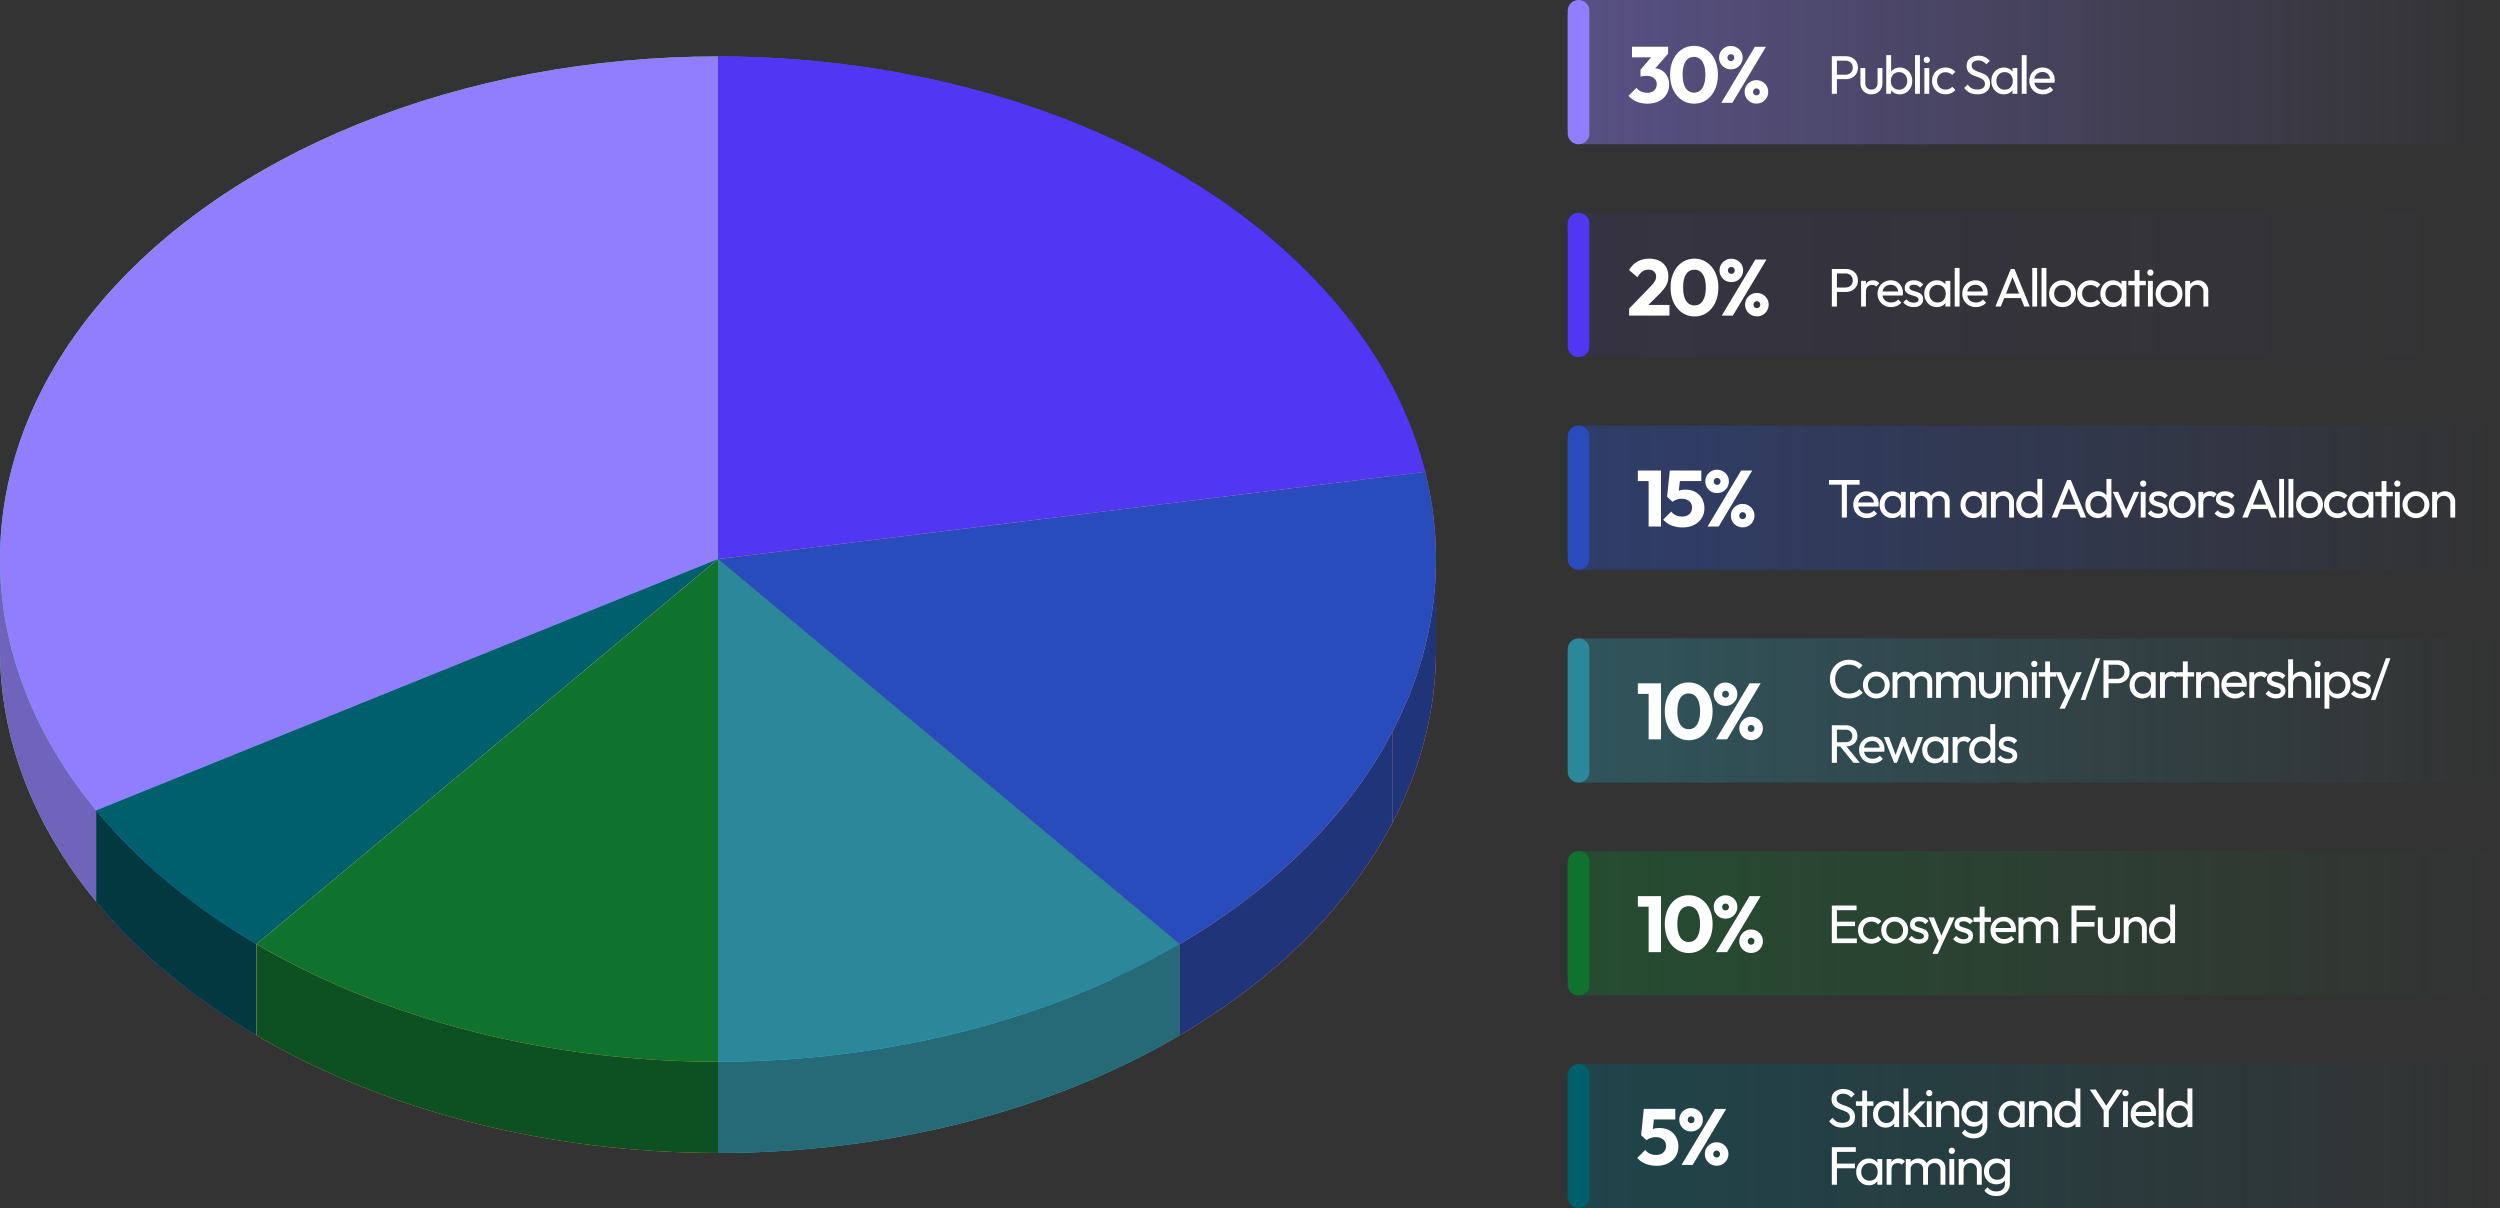 <svg xmlns="http://www.w3.org/2000/svg" width="1196" height="578" fill="none" viewBox="0 0 1196 578">
  <rect x="0" y="0" width="1196" height="578" fill="#333333" stroke="none"/>
  <path fill="#6FD195" d="M46.02 431.344C15.872 394.788 0 353.321 0 311.11s15.872-83.679 46.02-120.234c30.149-36.556 73.511-66.912 125.73-88.018 52.219-21.105 111.453-32.216 171.75-32.216V311.11L46.02 431.344Z"/>
  <path fill="url(#a)" d="M343.5 27c-60.297 0-119.531 11.111-171.75 32.217v43.642c52.219-21.106 111.453-32.217 171.75-32.217V27Z"/>
  <path fill="url(#b)" d="M171.75 59.217c-52.219 21.105-95.581 51.461-125.73 88.017v43.642c30.149-36.555 73.511-66.912 125.73-88.017V59.217Z"/>
  <path fill="url(#c)" d="M46.02 147.234C15.872 183.79 0 225.257 0 267.468v43.643c0-42.211 15.872-83.679 46.02-120.235v-43.642Z"/>
  <path fill="#6F63BC" d="M0 267.468c0 42.211 15.872 83.678 46.02 120.234v43.642C15.872 394.788 0 353.321 0 311.11v-43.642Z"/>
  <path fill="url(#d)" d="M46.02 387.702 343.5 267.468v43.642L46.02 431.344v-43.642Z"/>
  <path fill="#907EFF" d="M46.02 387.702C15.872 351.146 0 309.679 0 267.468s15.872-83.678 46.02-120.234c30.149-36.556 73.511-66.912 125.73-88.017C223.969 38.11 283.203 27 343.5 27v240.468L46.02 387.702Z"/>
  <path fill="#537FF1" d="M122.702 495.32c-30.695-18.031-56.647-39.683-76.682-63.976L343.5 311.11 122.702 495.32Z"/>
  <path fill="url(#e)" d="M343.5 267.469 46.02 387.703v43.642L343.5 311.111v-43.642Z"/>
  <path fill="url(#f)" d="M122.702 451.678 343.5 267.469v43.642L122.702 495.32v-43.642Z"/>
  <path fill="#023840" d="M46.02 387.703c20.035 24.293 45.987 45.944 76.682 63.975v43.642c-30.695-18.03-56.647-39.682-76.682-63.975v-43.642Z"/>
  <path fill="#005F6C" d="M122.702 451.677c-30.695-18.031-56.647-39.682-76.682-63.975L343.5 267.468 122.702 451.677Z"/>
  <path fill="#8979FF" d="M343.5 190.876V70.642c80.758 0 158.933 19.919 220.797 56.258 61.864 36.34 103.461 86.777 117.484 142.453L343.5 311.11V190.876Z"/>
  <path fill="url(#g)" d="M564.297 83.259C502.433 46.919 424.258 27 343.5 27v43.642c80.758 0 158.933 19.92 220.797 56.259V83.259Z"/>
  <path fill="url(#h)" d="M681.781 225.711c-14.023-55.676-55.619-106.112-117.483-142.452V126.9c61.864 36.34 103.46 86.777 117.483 142.452V225.71Z"/>
  <path fill="url(#i)" d="m343.5 267.468 338.281-41.757v43.642L343.5 311.11v-43.642Z"/>
  <path fill="#5136F4" d="M343.5 27c80.758 0 158.933 19.919 220.797 56.259 61.864 36.34 103.461 86.776 117.484 142.452L343.5 267.468V27Z"/>
  <path fill="#FF928A" d="M681.781 269.353c3.483 13.825 5.216 27.782 5.219 41.714.007 27.959-6.952 55.814-20.716 82.287-20.622 39.666-55.796 74.832-101.987 101.965L343.5 311.109l338.281-41.756Z"/>
  <path fill="url(#j)" d="M687 267.425c-.003-13.931-1.736-27.889-5.219-41.714v43.642c3.483 13.825 5.216 27.783 5.219 41.714v-43.642Z"/>
  <path fill="url(#k)" d="M681.781 225.711 343.5 267.468v43.642l338.281-41.757v-43.642Z"/>
  <path fill="#1F3479" d="M666.284 349.712c13.751-26.447 20.709-54.273 20.716-82.204v43.559c.007 27.959-6.951 55.814-20.716 82.287v-43.642Z"/>
  <path fill="url(#l)" d="m343.5 267.468 220.797 184.209v43.642L343.5 311.11v-43.642Z"/>
  <path fill="#1F3479" d="M564.298 451.677c46.19-27.132 81.364-62.299 101.986-101.964v43.642c-20.622 39.665-55.796 74.832-101.986 101.964v-43.642Z"/>
  <path fill="#294CBD" d="M681.781 225.711c10.471 41.57 5.126 84.337-15.497 124.002-20.623 39.665-55.797 74.832-101.987 101.964L343.5 267.468l338.281-41.757Z"/>
  <path fill="#3CC3DF" d="M564.298 495.32c-61.865 36.339-140.04 56.258-220.798 56.258V311.11l220.798 184.21Z"/>
  <path fill="url(#m)" d="M564.297 451.678 343.5 267.469v43.642L564.297 495.32v-43.642Z"/>
  <path fill="#266977" d="M343.5 507.937c80.758 0 158.933-19.919 220.798-56.259v43.642c-61.865 36.34-140.04 56.259-220.798 56.259v-43.642Z"/>
  <path fill="#2B889B" d="M564.297 451.677c-61.864 36.34-140.039 56.259-220.797 56.259V267.468l220.797 184.209Z"/>
  <path fill="#FFAE4C" d="M343.5 431.344v120.234c-80.758 0-158.934-19.919-220.798-56.258L343.5 311.11v120.234Z"/>
  <path fill="url(#n)" d="M343.5 267.469 122.702 451.678v43.642L343.5 311.111v-43.642Z"/>
  <path fill="#0D5021" d="M122.702 451.678c61.864 36.34 140.04 56.259 220.798 56.259v43.642c-80.758 0-158.934-19.919-220.798-56.259v-43.642Z"/>
  <path fill="#0F732D" d="M343.5 507.936c-80.758 0-158.934-19.919-220.798-56.259L343.5 267.468v240.468Z"/>
  <path fill="url(#o)" d="M750 109.561a7.764 7.764 0 0 1 7.764-7.764h429.616c4.29 0 7.77 3.476 7.77 7.764v53.487c0 4.288-3.48 7.764-7.77 7.764H757.764a7.764 7.764 0 0 1-7.764-7.764v-53.487Z"/>
  <path fill="#5136F4" d="M750 106.973a5.176 5.176 0 1 1 10.352 0v58.663a5.176 5.176 0 0 1-10.352 0v-58.663Z"/>
  <path fill="url(#p)" d="M750 7.764A7.764 7.764 0 0 1 757.764 0h429.616c4.29 0 7.77 3.476 7.77 7.764v53.487c0 4.288-3.48 7.764-7.77 7.764H757.764A7.764 7.764 0 0 1 750 61.25V7.764Z"/>
  <path fill="#907EFF" d="M750 5.176a5.176 5.176 0 1 1 10.352 0V63.84a5.176 5.176 0 1 1-10.352 0V5.176Z"/>
  <path fill="url(#q)" d="M750 211.358a7.764 7.764 0 0 1 7.764-7.764h429.616c4.29 0 7.77 3.476 7.77 7.764v53.486a7.768 7.768 0 0 1-7.77 7.765H757.764a7.764 7.764 0 0 1-7.764-7.765v-53.486Z"/>
  <path fill="#294CBD" d="M750 208.77a5.176 5.176 0 1 1 10.352 0v58.663a5.176 5.176 0 0 1-10.352 0V208.77Z"/>
  <path fill="url(#r)" d="M750 313.155a7.764 7.764 0 0 1 7.764-7.764h429.616c4.29 0 7.77 3.476 7.77 7.764v53.486c0 4.288-3.48 7.765-7.77 7.765H757.764a7.765 7.765 0 0 1-7.764-7.765v-53.486Z"/>
  <path fill="#2B889B" d="M750 310.567a5.176 5.176 0 1 1 10.352 0v58.662a5.176 5.176 0 1 1-10.352 0v-58.662Z"/>
  <path fill="url(#s)" d="M750 414.953a7.765 7.765 0 0 1 7.764-7.765h429.616c4.29 0 7.77 3.477 7.77 7.765v53.486c0 4.288-3.48 7.764-7.77 7.764H757.764a7.764 7.764 0 0 1-7.764-7.764v-53.486Z"/>
  <path fill="#0F732D" d="M750 412.365a5.176 5.176 0 1 1 10.352 0v58.662a5.176 5.176 0 1 1-10.352 0v-58.662Z"/>
  <path fill="url(#t)" d="M750 516.75a7.764 7.764 0 0 1 7.764-7.765h429.616c4.29 0 7.77 3.476 7.77 7.765v53.486c0 4.288-3.48 7.764-7.77 7.764H757.764a7.764 7.764 0 0 1-7.764-7.764V516.75Z"/>
  <path fill="#005F6C" d="M750 514.161a5.176 5.176 0 0 1 10.352 0v58.663a5.176 5.176 0 1 1-10.352 0v-58.663Z"/>
  <path fill="#fff" d="M1054.11 146.658v-7.169c0-.932-.29-1.7-.88-2.304-.59-.604-1.35-.906-2.28-.906-.62 0-1.17.138-1.66.415-.48.276-.86.655-1.13 1.138-.28.483-.42 1.035-.42 1.657l-.96-.544c0-.932.21-1.76.63-2.484.41-.725.99-1.294 1.73-1.709.74-.431 1.58-.647 2.51-.647.93 0 1.75.233 2.46.699a5.09 5.09 0 0 1 1.71 1.838c.41.742.62 1.535.62 2.381v7.635h-2.33Zm-8.7 0v-12.294h2.33v12.294h-2.33Zm-7.75.258c-1.2 0-2.29-.284-3.26-.854a6.45 6.45 0 0 1-2.3-2.303c-.57-.984-.85-2.079-.85-3.287 0-1.19.28-2.26.85-3.209a6.45 6.45 0 0 1 2.3-2.303c.97-.57 2.06-.855 3.26-.855 1.19 0 2.27.285 3.24.855a6.181 6.181 0 0 1 2.33 2.277c.57.966.85 2.045.85 3.235 0 1.208-.28 2.303-.85 3.287a6.377 6.377 0 0 1-2.33 2.303c-.97.57-2.05.854-3.24.854Zm0-2.251c.78 0 1.47-.181 2.07-.544a3.903 3.903 0 0 0 1.43-1.475c.34-.638.52-1.363.52-2.174 0-.794-.19-1.501-.55-2.122a3.692 3.692 0 0 0-1.42-1.449c-.59-.363-1.27-.544-2.05-.544-.77 0-1.46.181-2.07.544-.6.345-1.08.828-1.42 1.449-.35.621-.52 1.328-.52 2.122 0 .811.17 1.536.52 2.174.34.621.82 1.113 1.42 1.475.61.363 1.3.544 2.07.544Zm-10.08 1.993v-12.293h2.33v12.293h-2.33Zm1.16-14.752c-.43 0-.78-.138-1.06-.414a1.549 1.549 0 0 1-.41-1.087c0-.414.14-.759.41-1.035.28-.294.63-.44 1.06-.44.44 0 .79.146 1.07.44.27.276.41.621.41 1.035 0 .431-.14.794-.41 1.087-.28.276-.63.414-1.07.414Zm-7.53 14.751v-17.443h2.33v17.443h-2.33Zm-3.03-10.171v-2.122h8.39v2.122h-8.39Zm-7.35 10.43c-1.12 0-2.14-.276-3.06-.828a6.264 6.264 0 0 1-2.17-2.303c-.52-.966-.78-2.053-.78-3.261 0-1.208.26-2.295.78-3.261.54-.966 1.25-1.734 2.15-2.303.91-.57 1.94-.855 3.08-.855.93 0 1.76.199 2.48.596a4.54 4.54 0 0 1 1.79 1.604c.45.673.7 1.458.75 2.355v3.701c-.05.88-.3 1.665-.75 2.356a4.586 4.586 0 0 1-1.76 1.63c-.73.38-1.56.569-2.51.569Zm.39-2.199c1.15 0 2.08-.389 2.79-1.165.71-.794 1.06-1.803 1.06-3.028 0-.846-.16-1.579-.49-2.2a3.41 3.41 0 0 0-1.34-1.475c-.59-.363-1.27-.544-2.05-.544-.78 0-1.47.181-2.07.544-.59.362-1.05.862-1.4 1.501-.32.621-.49 1.337-.49 2.148 0 .828.17 1.561.49 2.2.35.621.82 1.113 1.43 1.475.6.362 1.29.544 2.07.544Zm3.7 1.941v-3.313l.44-3.002-.44-2.977v-3.002h2.35v12.294h-2.35Z"/>
  <path fill="#fff" d="M1000.1 146.916c-1.206 0-2.302-.284-3.285-.854a6.406 6.406 0 0 1-2.304-2.303c-.552-.984-.828-2.071-.828-3.261 0-1.208.276-2.295.828-3.261a6.206 6.206 0 0 1 2.304-2.277c.983-.57 2.079-.855 3.285-.855.95 0 1.83.182 2.64.544.81.345 1.51.854 2.1 1.527l-1.56 1.553a3.482 3.482 0 0 0-1.39-1.01 4.321 4.321 0 0 0-1.79-.362c-.775 0-1.465.181-2.069.544a3.706 3.706 0 0 0-1.423 1.449c-.345.621-.518 1.337-.518 2.148 0 .811.173 1.527.518 2.148a3.892 3.892 0 0 0 1.423 1.475c.604.363 1.294.544 2.069.544.66 0 1.25-.112 1.79-.337a4.062 4.062 0 0 0 1.42-1.035l1.53 1.553a5.825 5.825 0 0 1-2.1 1.527c-.81.362-1.69.543-2.64.543Zm-13.363 0c-1.208 0-2.295-.284-3.261-.854a6.406 6.406 0 0 1-2.304-2.303c-.569-.984-.854-2.079-.854-3.287 0-1.19.285-2.26.854-3.209a6.406 6.406 0 0 1 2.304-2.303c.966-.57 2.053-.855 3.261-.855 1.19 0 2.268.285 3.235.855a6.157 6.157 0 0 1 2.329 2.277c.569.966.854 2.045.854 3.235 0 1.208-.285 2.303-.854 3.287a6.352 6.352 0 0 1-2.329 2.303c-.967.57-2.045.854-3.235.854Zm0-2.251c.776 0 1.466-.181 2.07-.544a3.892 3.892 0 0 0 1.423-1.475c.345-.638.518-1.363.518-2.174 0-.794-.181-1.501-.544-2.122a3.706 3.706 0 0 0-1.423-1.449c-.587-.363-1.268-.544-2.044-.544-.777 0-1.467.181-2.071.544a3.706 3.706 0 0 0-1.423 1.449c-.345.621-.518 1.328-.518 2.122 0 .811.173 1.536.518 2.174a3.892 3.892 0 0 0 1.423 1.475c.604.363 1.294.544 2.071.544Zm-10.06 1.992v-18.478h2.329v18.478h-2.329Zm-4.443 0v-18.478h2.329v18.478h-2.329Zm-17.632 0 7.35-17.961h1.76l7.324 17.961h-2.64l-6.03-15.191h.906l-6.082 15.191h-2.588Zm3.494-4.063v-2.122h9.446v2.122h-9.446Zm-12.832 4.322c-1.225 0-2.329-.276-3.313-.828a6.344 6.344 0 0 1-2.329-2.303c-.569-.966-.854-2.062-.854-3.287 0-1.208.276-2.295.828-3.261a6.27 6.27 0 0 1 2.277-2.277c.967-.57 2.045-.855 3.236-.855 1.138 0 2.139.259 3.002.777a5.327 5.327 0 0 1 2.044 2.148c.501.914.751 1.95.751 3.106 0 .172-.009.362-.026.569a6.39 6.39 0 0 1-.104.673h-10.378v-1.941h9.136l-.854.75c0-.828-.147-1.527-.44-2.096a3.13 3.13 0 0 0-1.242-1.346c-.535-.328-1.182-.491-1.941-.491-.794 0-1.493.172-2.097.517a3.54 3.54 0 0 0-1.397 1.449c-.328.622-.492 1.355-.492 2.2 0 .863.173 1.622.518 2.278a3.744 3.744 0 0 0 1.475 1.501c.638.345 1.372.518 2.2.518.69 0 1.32-.121 1.889-.363a3.904 3.904 0 0 0 1.501-1.087l1.501 1.527a5.7 5.7 0 0 1-2.174 1.579 6.827 6.827 0 0 1-2.717.543Zm-10.137-.259v-18.478h2.329v18.478h-2.329Zm-8.541.259c-1.122 0-2.14-.276-3.054-.828a6.194 6.194 0 0 1-2.174-2.303c-.518-.966-.777-2.053-.777-3.261 0-1.208.259-2.295.777-3.261a6.273 6.273 0 0 1 2.148-2.303c.914-.57 1.941-.855 3.08-.855.931 0 1.759.199 2.484.596a4.577 4.577 0 0 1 1.786 1.604c.448.673.699 1.458.75 2.355v3.701c-.051.88-.302 1.665-.75 2.356a4.58 4.58 0 0 1-1.76 1.63c-.725.38-1.561.569-2.51.569Zm.388-2.199c1.156 0 2.088-.389 2.795-1.165.707-.794 1.061-1.803 1.061-3.028 0-.846-.164-1.579-.492-2.2a3.38 3.38 0 0 0-1.346-1.475c-.586-.363-1.268-.544-2.044-.544s-1.467.181-2.071.544a3.906 3.906 0 0 0-1.397 1.501c-.328.621-.492 1.337-.492 2.148 0 .828.164 1.561.492 2.2a3.892 3.892 0 0 0 1.423 1.475c.604.362 1.294.544 2.071.544Zm3.701 1.941v-3.313l.44-3.002-.44-2.977v-3.002h2.355v12.294h-2.355Zm-15.16.258a7.34 7.34 0 0 1-1.967-.258 7.104 7.104 0 0 1-1.682-.777 6.028 6.028 0 0 1-1.346-1.216l1.501-1.501c.448.552.966.966 1.553 1.242.586.259 1.242.388 1.967.388.724 0 1.285-.121 1.682-.362.397-.259.595-.613.595-1.061 0-.449-.164-.794-.492-1.036-.31-.258-.716-.465-1.216-.621a25.55 25.55 0 0 0-1.605-.491 9.874 9.874 0 0 1-1.578-.647 3.525 3.525 0 0 1-1.243-1.061c-.31-.449-.465-1.044-.465-1.786s.181-1.381.543-1.915a3.495 3.495 0 0 1 1.501-1.269c.656-.293 1.441-.44 2.355-.44.966 0 1.821.173 2.562.518.76.328 1.381.828 1.864 1.501l-1.501 1.501a3.461 3.461 0 0 0-1.294-1.035c-.501-.242-1.07-.362-1.708-.362-.673 0-1.191.12-1.553.362a1.077 1.077 0 0 0-.518.958c0 .414.155.733.466.957.311.224.716.414 1.216.57.518.155 1.053.319 1.605.491a7.47 7.47 0 0 1 1.579.647c.5.276.906.647 1.216 1.113.328.466.492 1.079.492 1.838 0 1.156-.414 2.07-1.242 2.743-.811.673-1.907 1.009-3.287 1.009Zm-10.796 0c-1.225 0-2.329-.276-3.313-.828a6.352 6.352 0 0 1-2.329-2.303c-.569-.966-.854-2.062-.854-3.287 0-1.208.276-2.295.828-3.261a6.272 6.272 0 0 1 2.278-2.277c.966-.57 2.044-.855 3.235-.855 1.139 0 2.139.259 3.002.777a5.329 5.329 0 0 1 2.045 2.148c.5.914.75 1.95.75 3.106 0 .172-.008.362-.026.569-.017.19-.051.414-.103.673h-10.378v-1.941h9.135l-.854.75c0-.828-.146-1.527-.44-2.096a3.13 3.13 0 0 0-1.242-1.346c-.535-.328-1.182-.491-1.941-.491-.794 0-1.492.172-2.096.517a3.536 3.536 0 0 0-1.398 1.449c-.328.622-.491 1.355-.491 2.2 0 .863.172 1.622.517 2.278a3.744 3.744 0 0 0 1.475 1.501c.639.345 1.372.518 2.2.518.69 0 1.32-.121 1.889-.363a3.915 3.915 0 0 0 1.502-1.087l1.501 1.527a5.716 5.716 0 0 1-2.174 1.579 6.836 6.836 0 0 1-2.718.543Zm-14.383-.258v-12.294h2.329v12.294h-2.329Zm2.329-7.014-.88-.388c0-1.57.363-2.821 1.087-3.753.725-.932 1.769-1.398 3.132-1.398.621 0 1.182.113 1.682.337.501.207.966.561 1.398 1.061l-1.527 1.579a2.34 2.34 0 0 0-.854-.596 3.008 3.008 0 0 0-1.087-.181c-.863 0-1.57.276-2.122.828-.553.553-.829 1.389-.829 2.511Zm-14.685.026v-2.123h4.891c.673 0 1.268-.138 1.786-.414a2.998 2.998 0 0 0 1.242-1.164c.311-.501.466-1.096.466-1.786s-.155-1.285-.466-1.786a2.998 2.998 0 0 0-1.242-1.164c-.518-.276-1.113-.415-1.786-.415h-4.891v-2.122h5.046c1.105 0 2.088.225 2.951.673a5.043 5.043 0 0 1 2.07 1.915c.518.811.777 1.777.777 2.899 0 1.104-.259 2.07-.777 2.899a5.28 5.28 0 0 1-2.07 1.915c-.863.448-1.846.673-2.951.673h-5.046Zm-1.631 6.987v-17.961h2.433v17.961h-2.433Zm-52.654 4.314 16.056-26.798h5.315l-16.057 26.798h-5.314Zm16.778.38a5.502 5.502 0 0 1-2.847-.76 5.885 5.885 0 0 1-2.012-2.011 5.516 5.516 0 0 1-.759-2.847c0-1.063.253-1.999.759-2.809a5.888 5.888 0 0 1 2.012-2.012c.835-.506 1.771-.759 2.809-.759 1.088 0 2.049.253 2.885.759a5.784 5.784 0 0 1 2.049 2.012c.506.81.759 1.746.759 2.809a5.516 5.516 0 0 1-.759 2.847 5.685 5.685 0 0 1-2.049 2.049c-.836.481-1.784.722-2.847.722Zm0-3.948c.48 0 .873-.152 1.176-.456.304-.303.456-.708.456-1.214 0-.456-.152-.835-.456-1.139-.303-.329-.696-.493-1.176-.493-.456 0-.835.164-1.139.493-.304.304-.456.683-.456 1.139 0 .506.152.911.456 1.214.304.304.683.456 1.139.456Zm-12.223-12.45a5.738 5.738 0 0 1-2.847-.722 5.893 5.893 0 0 1-2.012-2.011c-.506-.861-.759-1.822-.759-2.885 0-1.038.253-1.974.759-2.809a5.58 5.58 0 0 1 2.012-1.974c.835-.506 1.772-.759 2.809-.759 1.088 0 2.05.253 2.885.759a5.487 5.487 0 0 1 2.05 1.974c.506.835.759 1.771.759 2.809 0 1.063-.253 2.024-.759 2.885a5.784 5.784 0 0 1-2.05 2.011c-.835.481-1.784.722-2.847.722Zm0-3.948c.481 0 .873-.152 1.177-.455.304-.304.455-.696.455-1.177 0-.481-.151-.873-.455-1.177-.304-.304-.696-.455-1.177-.455-.455 0-.835.151-1.139.455-.303.304-.455.696-.455 1.177 0 .481.152.873.455 1.177a1.55 1.55 0 0 0 1.139.455Zm-17.575 20.383c-2.151 0-4.1-.582-5.846-1.746-1.746-1.164-3.125-2.783-4.137-4.858-.987-2.101-1.481-4.517-1.481-7.25 0-2.759.494-5.163 1.481-7.212.987-2.075 2.341-3.682 4.061-4.821 1.721-1.164 3.67-1.746 5.846-1.746 2.201 0 4.163.582 5.883 1.746 1.721 1.139 3.075 2.746 4.062 4.821 1.012 2.075 1.518 4.491 1.518 7.25 0 2.758-.506 5.175-1.518 7.25-.987 2.075-2.341 3.694-4.062 4.858-1.695 1.139-3.631 1.708-5.807 1.708Zm-.038-5.276c1.113 0 2.075-.316 2.885-.949.809-.658 1.429-1.619 1.86-2.885.455-1.29.683-2.859.683-4.706 0-1.873-.228-3.442-.683-4.707-.431-1.265-1.051-2.214-1.86-2.847-.81-.658-1.784-.987-2.923-.987-1.088 0-2.05.316-2.885.949-.81.633-1.43 1.582-1.86 2.847-.43 1.265-.645 2.834-.645 4.707 0 1.872.215 3.441.645 4.707.43 1.265 1.05 2.226 1.86 2.884.835.658 1.809.987 2.923.987Zm-31.257 1.519 10.287-10.629c.632-.632 1.138-1.214 1.518-1.746.38-.531.658-1.025.835-1.48.177-.481.266-.962.266-1.443 0-1.037-.342-1.847-1.025-2.429-.658-.607-1.531-.911-2.619-.911a5.033 5.033 0 0 0-2.885.873c-.835.557-1.645 1.481-2.429 2.771l-3.986-3.454c1.063-1.797 2.417-3.151 4.062-4.062 1.644-.911 3.53-1.366 5.655-1.366 1.848 0 3.442.342 4.783 1.025 1.367.683 2.417 1.657 3.151 2.923.759 1.265 1.138 2.745 1.138 4.441 0 1.062-.139 2.049-.417 2.96-.279.886-.734 1.772-1.367 2.657-.607.861-1.429 1.81-2.467 2.847l-7.136 7.099-7.364-.076Zm0 3.34v-3.34l5.048-1.746h14.235v5.086H779.38ZM977.342 45.118c-1.225 0-2.33-.276-3.313-.828a6.346 6.346 0 0 1-2.329-2.303c-.57-.966-.854-2.062-.854-3.287 0-1.208.276-2.295.828-3.26a6.262 6.262 0 0 1 2.277-2.278c.967-.57 2.045-.854 3.235-.854 1.139 0 2.14.258 3.003.776a5.328 5.328 0 0 1 2.044 2.148c.501.915.751 1.95.751 3.106 0 .172-.009.362-.026.57a6.415 6.415 0 0 1-.104.672h-10.378v-1.94h9.136l-.854.75c0-.828-.147-1.526-.44-2.096a3.13 3.13 0 0 0-1.242-1.346c-.535-.327-1.182-.491-1.941-.491-.794 0-1.493.172-2.097.517a3.534 3.534 0 0 0-1.397 1.45c-.328.62-.492 1.354-.492 2.2 0 .862.173 1.621.518 2.277a3.738 3.738 0 0 0 1.475 1.501c.638.345 1.372.518 2.2.518.69 0 1.32-.121 1.889-.363a3.907 3.907 0 0 0 1.501-1.087l1.501 1.527a5.7 5.7 0 0 1-2.174 1.579 6.822 6.822 0 0 1-2.717.543Zm-10.137-.258V26.38h2.329v18.48h-2.329Zm-8.542.258c-1.121 0-2.139-.276-3.053-.828a6.188 6.188 0 0 1-2.174-2.303c-.518-.966-.777-2.053-.777-3.261 0-1.208.259-2.295.777-3.26a6.258 6.258 0 0 1 2.148-2.304c.914-.57 1.941-.854 3.079-.854.932 0 1.76.198 2.485.595a4.58 4.58 0 0 1 1.786 1.605c.448.672.699 1.457.75 2.355v3.7c-.051.88-.302 1.665-.75 2.356a4.585 4.585 0 0 1-1.76 1.63c-.725.38-1.562.57-2.511.57Zm.389-2.2c1.156 0 2.087-.387 2.795-1.164.707-.794 1.061-1.803 1.061-3.028 0-.845-.164-1.579-.492-2.2a3.379 3.379 0 0 0-1.346-1.475c-.586-.362-1.268-.544-2.044-.544-.777 0-1.467.182-2.071.544a3.913 3.913 0 0 0-1.397 1.501c-.328.621-.492 1.337-.492 2.148 0 .828.164 1.562.492 2.2a3.895 3.895 0 0 0 1.423 1.475c.604.362 1.294.544 2.071.544Zm3.701 1.942v-3.313l.44-3.002-.44-2.976v-3.003h2.355V44.86h-2.355Zm-16.793.258c-1.415 0-2.623-.258-3.623-.776-1.001-.518-1.89-1.268-2.666-2.252l1.656-1.656c.57.794 1.225 1.398 1.967 1.812.742.396 1.657.595 2.744.595 1.069 0 1.923-.233 2.562-.699.655-.466.983-1.104.983-1.915 0-.673-.155-1.216-.466-1.63-.31-.415-.733-.751-1.268-1.01a11.03 11.03 0 0 0-1.708-.725 81.475 81.475 0 0 1-1.863-.698 8.994 8.994 0 0 1-1.708-.932 4.4 4.4 0 0 1-1.269-1.475c-.31-.604-.465-1.363-.465-2.278 0-1.018.241-1.88.724-2.588a4.771 4.771 0 0 1 2.019-1.656c.863-.397 1.829-.595 2.898-.595 1.174 0 2.226.233 3.158.698.932.449 1.691 1.044 2.277 1.786l-1.656 1.657c-.535-.622-1.113-1.087-1.734-1.398-.604-.31-1.303-.466-2.096-.466-.966 0-1.734.216-2.304.647-.569.414-.854 1-.854 1.76 0 .604.156 1.096.466 1.475.328.363.751.673 1.268.932.518.259 1.087.5 1.708.725.639.207 1.269.44 1.89.698.621.26 1.19.587 1.708.984a4.27 4.27 0 0 1 1.242 1.553c.328.62.492 1.406.492 2.355 0 1.587-.552 2.83-1.657 3.727-1.087.897-2.562 1.345-4.425 1.345Zm-15.251 0c-1.207 0-2.303-.284-3.286-.854a6.408 6.408 0 0 1-2.304-2.303c-.552-.983-.828-2.07-.828-3.26 0-1.209.276-2.296.828-3.262a6.207 6.207 0 0 1 2.304-2.277c.983-.57 2.079-.854 3.286-.854.949 0 1.829.18 2.64.543.811.345 1.51.854 2.097 1.527l-1.553 1.553a3.56 3.56 0 0 0-1.398-1.01 4.29 4.29 0 0 0-1.786-.362c-.776 0-1.466.181-2.07.544a3.707 3.707 0 0 0-1.423 1.449c-.346.621-.518 1.337-.518 2.148 0 .811.172 1.527.518 2.148a3.894 3.894 0 0 0 1.423 1.475c.604.363 1.294.544 2.07.544a4.58 4.58 0 0 0 1.786-.336 4.044 4.044 0 0 0 1.424-1.036l1.527 1.553a5.839 5.839 0 0 1-2.097 1.527 6.398 6.398 0 0 1-2.64.543Zm-10.084-.258V32.567h2.33V44.86h-2.33Zm1.165-14.752c-.431 0-.785-.138-1.061-.414a1.526 1.526 0 0 1-.414-1.087c0-.414.138-.76.414-1.035.276-.293.63-.44 1.061-.44.431 0 .785.146 1.061.44.276.276.414.62.414 1.035 0 .431-.138.794-.414 1.087-.276.276-.63.414-1.061.414Zm-5.634 14.752V26.38h2.33v18.48h-2.33Zm-7.299.258c-.932 0-1.777-.19-2.536-.569a4.784 4.784 0 0 1-1.786-1.63c-.449-.69-.699-1.476-.75-2.356v-3.7c.051-.898.301-1.683.75-2.356a4.777 4.777 0 0 1 1.812-1.604 5.334 5.334 0 0 1 2.51-.596c1.122 0 2.131.285 3.028.855a5.99 5.99 0 0 1 2.148 2.303c.518.966.777 2.053.777 3.26 0 1.209-.259 2.296-.777 3.262a5.99 5.99 0 0 1-2.148 2.303c-.897.552-1.906.828-3.028.828Zm-6.47-.258V26.38h2.329v9.189l-.44 2.976.44 3.002v3.313h-2.329Zm6.082-1.941c.776 0 1.458-.182 2.044-.544a3.96 3.96 0 0 0 1.398-1.475c.345-.639.518-1.372.518-2.2 0-.81-.173-1.536-.518-2.174a3.717 3.717 0 0 0-1.398-1.475c-.586-.363-1.259-.544-2.018-.544-.777 0-1.458.181-2.045.544a3.544 3.544 0 0 0-1.371 1.475c-.328.638-.492 1.372-.492 2.2 0 .81.155 1.535.466 2.174a3.764 3.764 0 0 0 1.371 1.475c.604.362 1.286.544 2.045.544Zm-13.189 2.199c-1.001 0-1.907-.224-2.718-.672a4.968 4.968 0 0 1-1.863-1.916c-.449-.81-.673-1.75-.673-2.82v-7.144h2.329v7.04c0 .673.112 1.26.337 1.76a2.58 2.58 0 0 0 1.035 1.113c.448.258.975.388 1.579.388.914 0 1.63-.285 2.148-.854.517-.587.776-1.39.776-2.407v-7.04h2.329v7.143c0 1.07-.224 2.01-.673 2.821a4.961 4.961 0 0 1-1.863 1.916c-.776.448-1.691.672-2.743.672Zm-17.3-7.246V35.75h4.891c.673 0 1.268-.138 1.786-.414a2.997 2.997 0 0 0 1.242-1.165c.311-.5.466-1.096.466-1.786s-.155-1.285-.466-1.786a2.997 2.997 0 0 0-1.242-1.164c-.518-.276-1.113-.414-1.786-.414h-4.891v-2.123h5.047c1.104 0 2.087.225 2.95.673a5.04 5.04 0 0 1 2.07 1.915c.518.811.777 1.778.777 2.9 0 1.103-.259 2.07-.777 2.898a5.28 5.28 0 0 1-2.07 1.915c-.863.449-1.846.673-2.95.673h-5.047Zm-1.631 6.988V26.898h2.433V44.86h-2.433Zm-52.876 4.313 16.056-26.798h5.314l-16.056 26.798h-5.314Zm16.777.38a5.515 5.515 0 0 1-2.847-.76 5.884 5.884 0 0 1-2.011-2.011 5.513 5.513 0 0 1-.76-2.847c0-1.063.254-2 .76-2.809a5.884 5.884 0 0 1 2.011-2.012c.835-.506 1.772-.759 2.809-.759 1.088 0 2.05.253 2.885.76a5.778 5.778 0 0 1 2.05 2.011c.506.81.759 1.746.759 2.809a5.513 5.513 0 0 1-.759 2.847 5.68 5.68 0 0 1-2.05 2.05c-.835.48-1.784.72-2.847.72Zm0-3.948c.481 0 .873-.152 1.177-.455.304-.304.455-.709.455-1.215 0-.456-.151-.835-.455-1.139-.304-.329-.696-.493-1.177-.493-.455 0-.835.164-1.138.493-.304.304-.456.684-.456 1.139 0 .506.152.911.456 1.215.303.303.683.455 1.138.455Zm-12.222-12.45c-1.038 0-1.987-.24-2.847-.721a5.887 5.887 0 0 1-2.012-2.012c-.506-.86-.759-1.822-.759-2.885 0-1.037.253-1.974.759-2.809a5.57 5.57 0 0 1 2.012-1.974c.835-.506 1.771-.759 2.809-.759 1.088 0 2.05.253 2.885.76a5.482 5.482 0 0 1 2.049 1.973c.506.835.76 1.771.76 2.809 0 1.063-.254 2.024-.76 2.885a5.784 5.784 0 0 1-2.049 2.012c-.835.48-1.784.72-2.847.72Zm0-3.948c.481 0 .873-.152 1.176-.455.304-.304.456-.696.456-1.177 0-.48-.152-.873-.456-1.177-.303-.303-.695-.455-1.176-.455-.456 0-.835.152-1.139.455-.304.304-.456.696-.456 1.177 0 .48.152.873.456 1.177.304.303.683.455 1.139.455ZM810.452 49.59c-2.151 0-4.099-.581-5.845-1.746-1.746-1.163-3.126-2.783-4.138-4.858-.987-2.1-1.48-4.517-1.48-7.25 0-2.758.493-5.162 1.48-7.212.987-2.075 2.341-3.682 4.062-4.82 1.72-1.165 3.669-1.747 5.845-1.747 2.202 0 4.163.582 5.884 1.746 1.721 1.139 3.074 2.746 4.061 4.82 1.013 2.076 1.519 4.493 1.519 7.25 0 2.76-.506 5.176-1.519 7.25-.987 2.076-2.34 3.695-4.061 4.86-1.696 1.138-3.632 1.708-5.808 1.708Zm-.038-5.276c1.114 0 2.075-.316 2.885-.949.81-.657 1.43-1.62 1.86-2.884.455-1.29.683-2.86.683-4.707 0-1.873-.228-3.442-.683-4.707-.43-1.265-1.05-2.214-1.86-2.847-.81-.658-1.784-.987-2.923-.987-1.088 0-2.05.316-2.885.95-.809.632-1.429 1.58-1.86 2.846-.43 1.265-.645 2.834-.645 4.707 0 1.873.215 3.441.645 4.707.431 1.265 1.051 2.227 1.86 2.885.835.657 1.81.986 2.923.986Zm-22.342 5.276c-1.847 0-3.542-.316-5.086-.949-1.544-.658-2.847-1.594-3.91-2.809l3.834-3.834c.481.709 1.177 1.291 2.088 1.747a7.01 7.01 0 0 0 2.96.645c.937 0 1.746-.165 2.43-.494a3.752 3.752 0 0 0 1.594-1.404c.405-.607.607-1.329.607-2.164 0-.835-.202-1.543-.607-2.125-.38-.608-.949-1.076-1.708-1.405-.734-.329-1.62-.493-2.657-.493-.481 0-.987.038-1.519.114a5.49 5.49 0 0 0-1.29.265l2.619-3.302a25.752 25.752 0 0 1 2.012-.494 8.144 8.144 0 0 1 1.822-.227c1.366 0 2.594.329 3.682.987 1.088.632 1.948 1.543 2.581 2.733.658 1.164.987 2.556.987 4.175 0 1.771-.443 3.34-1.329 4.707-.86 1.366-2.075 2.43-3.644 3.188-1.543.76-3.365 1.14-5.466 1.14Zm-3.264-12.906v-3.302l6.529-7.668 6.68-.038-6.794 7.744-6.415 3.264Zm-4.062-9.261v-5.049h17.271v3.302l-4.669 1.747h-12.602Zm36.142 224.482 16.056-26.799h5.314l-16.056 26.799h-5.314Zm16.778.379a5.511 5.511 0 0 1-2.847-.759 5.888 5.888 0 0 1-2.012-2.012 5.511 5.511 0 0 1-.759-2.847c0-1.062.253-1.999.759-2.809a5.885 5.885 0 0 1 2.012-2.011c.835-.506 1.771-.759 2.809-.759 1.088 0 2.049.253 2.884.759a5.776 5.776 0 0 1 2.05 2.011c.506.81.759 1.747.759 2.809a5.511 5.511 0 0 1-.759 2.847 5.675 5.675 0 0 1-2.05 2.05c-.835.481-1.784.721-2.846.721Zm0-3.947c.48 0 .873-.152 1.176-.456.304-.304.456-.708.456-1.215 0-.455-.152-.835-.456-1.138-.303-.329-.696-.494-1.176-.494-.456 0-.836.165-1.139.494-.304.303-.456.683-.456 1.138 0 .507.152.911.456 1.215.303.304.683.456 1.139.456Zm-12.223-12.451c-1.038 0-1.986-.24-2.847-.721a5.888 5.888 0 0 1-2.012-2.012c-.506-.86-.759-1.822-.759-2.885 0-1.037.253-1.973.759-2.808a5.564 5.564 0 0 1 2.012-1.974c.835-.506 1.772-.759 2.809-.759 1.088 0 2.05.253 2.885.759a5.48 5.48 0 0 1 2.05 1.974c.506.835.759 1.771.759 2.808 0 1.063-.253 2.025-.759 2.885a5.787 5.787 0 0 1-2.05 2.012c-.835.481-1.784.721-2.847.721Zm0-3.947c.481 0 .873-.152 1.177-.456.303-.304.455-.696.455-1.177 0-.48-.152-.873-.455-1.176-.304-.304-.696-.456-1.177-.456-.455 0-.835.152-1.139.456-.303.303-.455.696-.455 1.176 0 .481.152.873.455 1.177.304.304.684.456 1.139.456Zm-16.572 20.383c-1.847 0-3.58-.317-5.2-.949-1.594-.658-2.923-1.595-3.985-2.809l3.871-3.834c.481.708 1.177 1.29 2.088 1.746.936.43 1.949.645 3.037.645.961 0 1.796-.164 2.505-.493a4.136 4.136 0 0 0 1.67-1.481c.405-.658.607-1.417.607-2.277 0-.886-.202-1.645-.607-2.278-.405-.632-.974-1.113-1.708-1.442-.709-.354-1.518-.531-2.429-.531-.911 0-1.746.126-2.506.379a6.512 6.512 0 0 0-2.087 1.063l.493-3.796a11.212 11.212 0 0 1 1.67-1.101 6.65 6.65 0 0 1 1.746-.683c.633-.152 1.38-.228 2.24-.228 1.974 0 3.631.405 4.972 1.215 1.367.81 2.392 1.885 3.075 3.227.709 1.341 1.063 2.821 1.063 4.441 0 1.771-.443 3.353-1.329 4.744-.86 1.392-2.075 2.48-3.644 3.265-1.569.784-3.416 1.177-5.542 1.177Zm-4.744-12.261-2.582-2.391 1.291-12.565h5.39l-1.404 12.451-2.695 2.505Zm-.494-9.907-.797-5.049h15.069v5.049h-14.272Zm-10.929 21.75v-26.799h5.921v26.799h-5.921Zm-5.162-21.75v-5.049h10.704v5.049h-10.704Zm176.971 135.022a7.3 7.3 0 0 1-1.967-.259 7.062 7.062 0 0 1-1.682-.776 6.075 6.075 0 0 1-1.346-1.216l1.501-1.502c.449.553.966.967 1.553 1.243.587.259 1.242.388 1.967.388.725 0 1.285-.121 1.682-.362.397-.259.595-.613.595-1.062 0-.448-.164-.793-.491-1.035-.311-.259-.716-.466-1.217-.621-.5-.172-1.035-.336-1.604-.492a9.703 9.703 0 0 1-1.579-.647 3.51 3.51 0 0 1-1.242-1.061c-.311-.448-.466-1.044-.466-1.785 0-.742.181-1.381.543-1.916a3.505 3.505 0 0 1 1.501-1.268c.656-.293 1.441-.44 2.356-.44.966 0 1.82.173 2.562.518.759.328 1.38.828 1.863 1.501l-1.501 1.501a3.434 3.434 0 0 0-1.294-1.035c-.5-.242-1.07-.363-1.708-.363-.673 0-1.191.121-1.553.363a1.076 1.076 0 0 0-.518.957c0 .414.156.734.466.958.311.224.716.414 1.217.569.517.156 1.052.32 1.604.492a7.396 7.396 0 0 1 1.579.647c.5.276.906.647 1.216 1.113.328.466.492 1.078.492 1.837 0 1.156-.414 2.071-1.242 2.744-.811.673-1.907 1.009-3.287 1.009Zm-12.475 0c-1.139 0-2.157-.276-3.054-.828a6.26 6.26 0 0 1-2.148-2.304c-.518-.966-.777-2.053-.777-3.26 0-1.208.259-2.295.777-3.261a6.26 6.26 0 0 1 2.148-2.304c.897-.569 1.915-.854 3.054-.854.914 0 1.742.199 2.484.595.742.38 1.337.915 1.786 1.605.466.673.724 1.458.776 2.355v3.701c-.052.88-.302 1.665-.75 2.355a4.788 4.788 0 0 1-1.786 1.631c-.742.379-1.579.569-2.51.569Zm.388-2.2c.776 0 1.449-.181 2.018-.543a3.767 3.767 0 0 0 1.372-1.476c.328-.638.492-1.363.492-2.173 0-.846-.173-1.579-.518-2.2a3.778 3.778 0 0 0-1.371-1.476c-.57-.362-1.243-.543-2.019-.543-.777 0-1.458.181-2.045.543a3.916 3.916 0 0 0-1.397 1.502c-.328.621-.492 1.337-.492 2.148 0 .828.164 1.561.492 2.199a3.965 3.965 0 0 0 1.397 1.476c.604.362 1.294.543 2.071.543Zm6.082 1.941h-2.355v-3.312l.439-3.003-.439-2.976v-9.188h2.355v18.479Zm-20.362 0v-12.293h2.329v12.293h-2.329Zm2.329-7.013-.879-.389c0-1.57.362-2.821 1.087-3.752.724-.932 1.768-1.398 3.131-1.398.621 0 1.182.112 1.682.337.501.207.967.56 1.398 1.061l-1.527 1.579a2.328 2.328 0 0 0-.854-.596 2.987 2.987 0 0 0-1.087-.181c-.863 0-1.57.276-2.122.828-.552.552-.829 1.389-.829 2.511Zm-10.87 7.272c-1.122 0-2.14-.276-3.054-.828a6.202 6.202 0 0 1-2.174-2.303c-.518-.967-.776-2.054-.776-3.261 0-1.208.258-2.295.776-3.261a6.276 6.276 0 0 1 2.148-2.304c.915-.569 1.941-.854 3.08-.854.932 0 1.76.199 2.484.595a4.58 4.58 0 0 1 1.786 1.605c.449.673.699 1.458.751 2.355v3.701c-.052.88-.302 1.665-.751 2.355a4.582 4.582 0 0 1-1.76 1.631c-.724.379-1.561.569-2.51.569Zm.388-2.2c1.156 0 2.088-.388 2.795-1.164.708-.794 1.061-1.803 1.061-3.028 0-.846-.164-1.579-.491-2.2a3.387 3.387 0 0 0-1.346-1.475c-.587-.363-1.268-.544-2.045-.544-.776 0-1.466.181-2.07.544a3.901 3.901 0 0 0-1.398 1.501c-.328.621-.492 1.337-.492 2.148 0 .828.164 1.561.492 2.2.345.621.82 1.112 1.424 1.475.604.362 1.294.543 2.07.543Zm3.701 1.941v-3.312l.44-3.003-.44-2.976v-3.002h2.355v12.293h-2.355Zm-23.56 0-4.865-12.293h2.433l3.519 9.576h-.776l3.494-9.576h1.346l3.493 9.576h-.776l3.52-9.576h2.433l-4.84 12.293h-1.372l-3.545-9.291h.854l-3.572 9.291h-1.346Zm-10.255.259c-1.225 0-2.33-.276-3.313-.828a6.337 6.337 0 0 1-2.329-2.303c-.57-.967-.854-2.062-.854-3.287 0-1.208.276-2.295.828-3.261a6.264 6.264 0 0 1 2.277-2.278c.966-.569 2.045-.854 3.235-.854 1.139 0 2.14.259 3.002.777a5.323 5.323 0 0 1 2.045 2.148c.5.914.751 1.949.751 3.105 0 .173-.009.363-.026.57-.018.19-.052.414-.104.673h-10.378v-1.941h9.136l-.854.75c0-.828-.147-1.527-.44-2.096a3.137 3.137 0 0 0-1.242-1.346c-.535-.328-1.182-.492-1.941-.492-.794 0-1.493.173-2.097.518a3.527 3.527 0 0 0-1.397 1.449c-.328.621-.492 1.355-.492 2.2 0 .863.172 1.622.518 2.278a3.744 3.744 0 0 0 1.475 1.501c.638.345 1.371.517 2.2.517.69 0 1.32-.12 1.889-.362a3.915 3.915 0 0 0 1.501-1.087l1.501 1.527a5.718 5.718 0 0 1-2.174 1.579 6.827 6.827 0 0 1-2.717.543Zm-17.899-8.075v-2.044h4.865c1.053 0 1.864-.268 2.433-.803.57-.534.854-1.259.854-2.174 0-.862-.284-1.578-.854-2.148-.552-.569-1.354-.854-2.407-.854h-4.891v-2.122h4.969c1.139 0 2.131.224 2.976.673.846.431 1.493 1.027 1.941 1.786.466.759.699 1.63.699 2.614 0 1.018-.233 1.906-.699 2.665-.448.76-1.095 1.355-1.941 1.786-.845.414-1.837.621-2.976.621h-4.969Zm-1.631 7.816v-17.961h2.433v17.961h-2.433Zm10.353 0-6.522-8.049 2.303-.802 7.298 8.851h-3.079Zm247.518-30.022 7.19-20.005h2.18l-7.17 20.005h-2.2Zm-4.5-.776c-.69 0-1.34-.086-1.96-.258a7.106 7.106 0 0 1-1.69-.777 6.2 6.2 0 0 1-1.34-1.216l1.5-1.501c.45.552.96.966 1.55 1.242.59.259 1.24.388 1.97.388.72 0 1.28-.12 1.68-.362.4-.259.6-.613.6-1.061 0-.449-.17-.794-.5-1.035-.31-.259-.71-.466-1.21-.622-.5-.172-1.04-.336-1.61-.491a9.88 9.88 0 0 1-1.58-.647c-.5-.259-.91-.613-1.24-1.061-.31-.449-.46-1.044-.46-1.786s.18-1.38.54-1.915c.36-.552.86-.975 1.5-1.268.66-.294 1.44-.44 2.36-.44.96 0 1.82.172 2.56.517.76.328 1.38.828 1.86 1.501l-1.5 1.501a3.464 3.464 0 0 0-1.29-1.035c-.5-.241-1.07-.362-1.71-.362-.67 0-1.19.121-1.55.362a1.07 1.07 0 0 0-.52.958c0 .414.15.733.46.957.31.225.72.414 1.22.57.52.155 1.05.319 1.6.491.56.156 1.08.371 1.58.647s.91.647 1.22 1.113c.33.466.49 1.079.49 1.838 0 1.156-.41 2.07-1.24 2.743-.81.673-1.91 1.009-3.29 1.009Zm-11.2 0c-.94 0-1.78-.189-2.54-.569a4.82 4.82 0 0 1-1.79-1.63c-.45-.691-.7-1.476-.75-2.355v-3.701c.05-.898.3-1.683.75-2.356a4.811 4.811 0 0 1 1.81-1.604c.76-.397 1.6-.595 2.52-.595 1.12 0 2.13.284 3.02.854a5.98 5.98 0 0 1 2.15 2.303c.52.966.78 2.053.78 3.261 0 1.208-.26 2.295-.78 3.261a5.98 5.98 0 0 1-2.15 2.303c-.89.552-1.9.828-3.02.828Zm-6.47 4.892v-17.444h2.32v3.235l-.44 2.977.44 3.002v8.23h-2.32Zm6.08-7.091c.77 0 1.46-.182 2.04-.544a3.978 3.978 0 0 0 1.4-1.475c.34-.638.52-1.372.52-2.2 0-.811-.18-1.535-.52-2.174-.35-.638-.81-1.13-1.4-1.475-.58-.362-1.26-.544-2.02-.544-.77 0-1.45.182-2.04.544-.59.345-1.05.837-1.37 1.475-.33.639-.49 1.372-.49 2.2 0 .811.15 1.536.46 2.174.33.621.79 1.113 1.37 1.475.61.362 1.29.544 2.05.544Zm-10.55 1.94v-12.293h2.33v12.293h-2.33Zm1.16-14.752c-.43 0-.78-.138-1.06-.414-.28-.293-.41-.656-.41-1.087 0-.414.13-.759.41-1.035.28-.294.63-.44 1.06-.44.43 0 .79.146 1.06.44.28.276.42.621.42 1.035 0 .431-.14.794-.42 1.087-.27.276-.63.414-1.06.414Zm-5.38 14.753v-7.169c0-.932-.29-1.7-.88-2.304-.58-.604-1.34-.906-2.27-.906-.63 0-1.18.138-1.66.415a3.06 3.06 0 0 0-1.14 1.138c-.28.483-.41 1.036-.41 1.657l-.96-.544c0-.932.21-1.76.62-2.484.41-.725.99-1.294 1.73-1.708.75-.432 1.58-.648 2.51-.648.94 0 1.76.208 2.46.622a4.4 4.4 0 0 1 1.71 1.734c.41.742.62 1.596.62 2.562v7.635h-2.33Zm-8.69 0v-18.479h2.33v18.479h-2.33Zm-5.85.258c-.69 0-1.34-.086-1.96-.258a7.106 7.106 0 0 1-1.69-.777 6.2 6.2 0 0 1-1.34-1.216l1.5-1.501c.45.552.97.966 1.55 1.242.59.259 1.25.388 1.97.388s1.29-.12 1.68-.362c.4-.259.6-.613.6-1.061 0-.449-.17-.794-.49-1.035-.31-.259-.72-.466-1.22-.622-.5-.172-1.04-.336-1.61-.491a9.77 9.77 0 0 1-1.57-.647c-.5-.259-.92-.613-1.25-1.061-.31-.449-.46-1.044-.46-1.786s.18-1.38.54-1.915c.36-.552.86-.975 1.5-1.268.66-.294 1.44-.44 2.36-.44.96 0 1.82.172 2.56.517.76.328 1.38.828 1.86 1.501l-1.5 1.501a3.387 3.387 0 0 0-1.29-1.035c-.5-.241-1.07-.362-1.71-.362-.67 0-1.19.121-1.55.362a1.07 1.07 0 0 0-.52.958c0 .414.15.733.47.957.31.225.71.414 1.21.57.52.155 1.05.319 1.61.491.55.156 1.07.371 1.58.647.5.276.9.647 1.21 1.113.33.466.49 1.079.49 1.838 0 1.156-.41 2.07-1.24 2.743-.81.673-1.91 1.009-3.29 1.009Zm-12.72-.258v-12.294h2.33v12.294h-2.33Zm2.33-7.014-.88-.388c0-1.57.36-2.821 1.09-3.753.72-.932 1.77-1.397 3.13-1.397.62 0 1.18.112 1.68.336.5.207.97.561 1.4 1.061l-1.53 1.579a2.32 2.32 0 0 0-.85-.595 3.014 3.014 0 0 0-1.09-.182c-.86 0-1.57.277-2.12.829-.55.552-.83 1.389-.83 2.51Zm-9.22 7.272c-1.22 0-2.33-.276-3.31-.828a6.377 6.377 0 0 1-2.33-2.303c-.57-.966-.85-2.062-.85-3.287 0-1.208.27-2.295.83-3.261a6.168 6.168 0 0 1 2.27-2.277c.97-.57 2.05-.854 3.24-.854 1.14 0 2.14.258 3 .776a5.304 5.304 0 0 1 2.04 2.148c.5.915.76 1.95.76 3.106 0 .172-.01.362-.03.569-.02.19-.05.414-.1.673h-10.38v-1.941h9.13l-.85.751c0-.829-.15-1.527-.44-2.097a3.144 3.144 0 0 0-1.24-1.346c-.54-.327-1.18-.491-1.94-.491-.8 0-1.5.172-2.1.517-.6.345-1.07.828-1.4 1.45-.33.621-.49 1.354-.49 2.199 0 .863.17 1.622.52 2.278.34.638.83 1.139 1.47 1.501.64.345 1.37.518 2.2.518.69 0 1.32-.121 1.89-.363a3.85 3.85 0 0 0 1.5-1.087l1.5 1.527a5.664 5.664 0 0 1-2.17 1.579 6.81 6.81 0 0 1-2.72.543Zm-9.88-.258v-7.169c0-.932-.29-1.7-.88-2.304-.59-.603-1.35-.905-2.28-.905-.62 0-1.17.138-1.65.414-.49.276-.87.655-1.14 1.138-.28.484-.42 1.036-.42 1.657l-.95-.544c0-.931.2-1.76.62-2.484.41-.725.99-1.294 1.73-1.708.74-.432 1.58-.647 2.51-.647.93 0 1.75.233 2.46.698a5.09 5.09 0 0 1 1.71 1.838c.41.742.62 1.535.62 2.381v7.635h-2.33Zm-8.7 0v-12.294h2.33v12.294h-2.33Zm-6.34 0v-17.444h2.33v17.444h-2.33Zm-3.03-10.172v-2.122h8.39v2.122h-8.39Z"/>
  <path fill="#fff" d="M1033.36 333.861v-12.294h2.33v12.294h-2.33Zm2.33-7.014-.88-.388c0-1.57.36-2.821 1.08-3.753.73-.932 1.77-1.397 3.13-1.397.63 0 1.19.112 1.69.336.5.207.96.561 1.39 1.061l-1.52 1.579a2.353 2.353 0 0 0-.86-.595 2.959 2.959 0 0 0-1.08-.182c-.87 0-1.57.277-2.13.829-.55.552-.82 1.389-.82 2.51Zm-10.87 7.272c-1.13 0-2.14-.276-3.06-.828a6.184 6.184 0 0 1-2.17-2.303c-.52-.966-.78-2.053-.78-3.261 0-1.208.26-2.295.78-3.261a6.213 6.213 0 0 1 2.15-2.303c.91-.57 1.94-.854 3.08-.854.93 0 1.76.198 2.48.595.74.379 1.34.914 1.79 1.604.44.673.69 1.458.75 2.356v3.701c-.06.879-.31 1.664-.75 2.355a4.658 4.658 0 0 1-1.76 1.63c-.73.38-1.57.569-2.51.569Zm.38-2.199c1.16 0 2.09-.389 2.8-1.165.71-.794 1.06-1.803 1.06-3.028 0-.845-.16-1.579-.49-2.2a3.371 3.371 0 0 0-1.35-1.475c-.58-.362-1.27-.544-2.04-.544-.78 0-1.47.182-2.07.544-.59.362-1.06.863-1.4 1.501-.33.621-.49 1.337-.49 2.148 0 .828.16 1.562.49 2.2.34.621.82 1.113 1.42 1.475.61.362 1.3.544 2.07.544Zm3.7 1.941v-3.313l.44-3.002-.44-2.976v-3.003h2.36v12.294h-2.36Zm-20.96-6.989v-2.122h4.89c.67 0 1.27-.138 1.79-.414.53-.277.94-.665 1.24-1.165.31-.5.46-1.096.46-1.786s-.15-1.285-.46-1.786c-.3-.5-.71-.888-1.24-1.164-.52-.276-1.12-.414-1.79-.414h-4.89v-2.123h5.05c1.1 0 2.08.225 2.95.673a5.043 5.043 0 0 1 2.07 1.915c.51.811.77 1.778.77 2.899 0 1.104-.26 2.071-.77 2.899a5.28 5.28 0 0 1-2.07 1.915c-.87.449-1.85.673-2.95.673h-5.05Zm-1.63 6.988v-17.962h2.43v17.962h-2.43Zm-10.905 1.035 7.195-20.005h2.17l-7.166 20.005h-2.199Zm-6.618-.931-5.331-12.397h2.588l3.96 9.706h-.829l4.167-9.706h2.588l-5.745 12.397h-1.398Zm-3.52 5.047 3.624-7.428 1.294 2.381-2.329 5.047h-2.589Z"/>
  <path fill="#fff" d="M978.405 333.861v-17.444h2.329v17.444h-2.329Zm-3.028-10.172v-2.122h8.386v2.122h-8.386Zm-3.329 10.171v-12.293h2.329v12.293h-2.329Zm1.164-14.752c-.431 0-.785-.138-1.061-.414a1.526 1.526 0 0 1-.414-1.087c0-.414.138-.759.414-1.035.276-.294.63-.44 1.061-.44.432 0 .786.146 1.062.44.276.276.414.621.414 1.035 0 .431-.138.794-.414 1.087-.276.276-.63.414-1.062.414Zm-5.379 14.753v-7.169c0-.932-.293-1.7-.88-2.304-.586-.603-1.346-.905-2.277-.905-.621 0-1.174.138-1.657.414a3.004 3.004 0 0 0-1.138 1.138c-.277.484-.415 1.036-.415 1.657l-.957-.544c0-.931.207-1.76.621-2.484a4.456 4.456 0 0 1 1.734-1.708c.742-.432 1.579-.647 2.51-.647.932 0 1.752.233 2.459.698a4.992 4.992 0 0 1 1.708 1.838c.414.742.621 1.535.621 2.381v7.635h-2.329Zm-8.696 0v-12.294h2.329v12.294h-2.329Zm-7.107.258c-1.001 0-1.907-.224-2.718-.672a4.978 4.978 0 0 1-1.863-1.916c-.449-.811-.673-1.751-.673-2.821v-7.143h2.329v7.04c0 .673.113 1.259.337 1.76.241.483.586.854 1.035 1.113.449.258.975.388 1.579.388.914 0 1.63-.285 2.148-.854.517-.587.776-1.389.776-2.407v-7.04h2.33v7.143c0 1.07-.225 2.01-.673 2.821a4.974 4.974 0 0 1-1.864 1.916c-.776.448-1.691.672-2.743.672Zm-25.79-.258v-12.294h2.33v12.294h-2.33Zm8.308 0v-7.428c0-.914-.285-1.631-.854-2.148-.552-.535-1.251-.802-2.096-.802-.57 0-1.079.12-1.527.362a2.902 2.902 0 0 0-1.087 1.009c-.276.432-.414.949-.414 1.553l-.958-.466c0-.931.199-1.742.595-2.433a4.29 4.29 0 0 1 1.683-1.604c.707-.397 1.501-.595 2.381-.595.862 0 1.639.189 2.329.569a4.12 4.12 0 0 1 1.656 1.605c.414.69.621 1.509.621 2.458v7.92h-2.329Zm8.308 0v-7.428c0-.914-.285-1.631-.854-2.148-.552-.535-1.243-.802-2.071-.802-.569 0-1.087.12-1.553.362-.448.241-.81.578-1.087 1.009-.276.432-.414.949-.414 1.553l-1.32-.466c.052-.949.302-1.76.751-2.433a4.825 4.825 0 0 1 1.786-1.604 4.871 4.871 0 0 1 2.381-.595c.897 0 1.699.189 2.407.569.707.38 1.268.914 1.682 1.605.431.69.647 1.518.647 2.484v7.894h-2.355Zm-37.461 0v-12.294h2.329v12.294h-2.329Zm8.307 0v-7.428c0-.914-.284-1.631-.854-2.148-.552-.535-1.251-.802-2.096-.802-.57 0-1.079.12-1.527.362a2.902 2.902 0 0 0-1.087 1.009c-.276.432-.414.949-.414 1.553l-.958-.466c0-.931.199-1.742.595-2.433a4.297 4.297 0 0 1 1.683-1.604c.707-.397 1.501-.595 2.381-.595.862 0 1.639.189 2.329.569a4.12 4.12 0 0 1 1.656 1.605c.414.69.621 1.509.621 2.458v7.92h-2.329Zm8.308 0v-7.428c0-.914-.285-1.631-.854-2.148-.552-.535-1.242-.802-2.071-.802-.569 0-1.087.12-1.552.362a2.902 2.902 0 0 0-1.087 1.009c-.277.432-.415.949-.415 1.553l-1.319-.466c.051-.949.301-1.76.75-2.433a4.825 4.825 0 0 1 1.786-1.604 4.874 4.874 0 0 1 2.381-.595c.897 0 1.699.189 2.407.569.707.38 1.268.914 1.682 1.605.431.69.647 1.518.647 2.484v7.894h-2.355Zm-24.364.258c-1.208 0-2.295-.284-3.261-.854a6.403 6.403 0 0 1-2.303-2.303c-.57-.983-.854-2.079-.854-3.287 0-1.19.284-2.26.854-3.209a6.403 6.403 0 0 1 2.303-2.303c.966-.57 2.053-.854 3.261-.854 1.19 0 2.269.284 3.235.854a6.15 6.15 0 0 1 2.329 2.277c.57.966.854 2.045.854 3.235 0 1.208-.284 2.304-.854 3.287a6.344 6.344 0 0 1-2.329 2.303c-.966.57-2.045.854-3.235.854Zm0-2.251c.776 0 1.466-.181 2.07-.544a3.895 3.895 0 0 0 1.424-1.475c.345-.638.517-1.363.517-2.174 0-.793-.181-1.501-.543-2.122a3.709 3.709 0 0 0-1.424-1.449c-.586-.363-1.268-.544-2.044-.544s-1.467.181-2.071.544a3.713 3.713 0 0 0-1.423 1.449c-.345.621-.518 1.329-.518 2.122 0 .811.173 1.536.518 2.174a3.9 3.9 0 0 0 1.423 1.475c.604.363 1.295.544 2.071.544Zm-13.144 2.251c-1.294 0-2.493-.233-3.598-.698a9.17 9.17 0 0 1-2.898-1.993 9.107 9.107 0 0 1-1.89-2.951 9.602 9.602 0 0 1-.672-3.597c0-1.294.224-2.502.672-3.623a8.806 8.806 0 0 1 1.89-2.925 8.89 8.89 0 0 1 2.873-1.967c1.104-.483 2.303-.724 3.597-.724 1.415 0 2.657.241 3.727.724a9.576 9.576 0 0 1 2.847 1.967l-1.683 1.682a5.986 5.986 0 0 0-2.096-1.501c-.811-.362-1.743-.543-2.795-.543-.949 0-1.82.172-2.614.517a5.924 5.924 0 0 0-2.07 1.424 6.675 6.675 0 0 0-1.372 2.2c-.311.845-.466 1.768-.466 2.769 0 1.001.155 1.924.466 2.769a6.675 6.675 0 0 0 1.372 2.2 6.226 6.226 0 0 0 2.07 1.449c.794.328 1.665.492 2.614.492 1.121 0 2.096-.181 2.924-.543a6.279 6.279 0 0 0 2.097-1.527l1.682 1.656a8.873 8.873 0 0 1-2.924 2.019c-1.105.483-2.356.724-3.753.724Zm-63.573 19.583 16.056-26.798h5.314l-16.056 26.798h-5.314Zm16.777.38a5.516 5.516 0 0 1-2.847-.759 5.885 5.885 0 0 1-2.011-2.012 5.511 5.511 0 0 1-.759-2.847c0-1.063.253-1.999.759-2.809a5.882 5.882 0 0 1 2.011-2.011c.836-.507 1.772-.76 2.809-.76 1.089 0 2.05.253 2.885.76a5.776 5.776 0 0 1 2.05 2.011c.506.81.759 1.746.759 2.809a5.511 5.511 0 0 1-.759 2.847 5.675 5.675 0 0 1-2.05 2.05c-.835.481-1.784.721-2.847.721Zm0-3.948c.481 0 .873-.151 1.177-.455.304-.304.456-.709.456-1.215 0-.455-.152-.835-.456-1.138-.304-.329-.696-.494-1.177-.494-.455 0-.835.165-1.138.494-.304.303-.456.683-.456 1.138 0 .506.152.911.456 1.215.303.304.683.455 1.138.455Zm-12.222-12.45c-1.038 0-1.987-.24-2.847-.721a5.888 5.888 0 0 1-2.012-2.012c-.506-.86-.759-1.822-.759-2.885 0-1.037.253-1.974.759-2.809a5.562 5.562 0 0 1 2.012-1.973c.835-.507 1.771-.76 2.809-.76 1.088 0 2.05.253 2.885.76a5.474 5.474 0 0 1 2.049 1.973c.506.835.76 1.772.76 2.809 0 1.063-.254 2.025-.76 2.885a5.784 5.784 0 0 1-2.049 2.012c-.835.481-1.784.721-2.847.721Zm0-3.948c.481 0 .873-.151 1.176-.455.304-.304.456-.696.456-1.177 0-.481-.152-.873-.456-1.176-.303-.304-.695-.456-1.176-.456-.456 0-.835.152-1.139.456-.304.303-.455.695-.455 1.176s.151.873.455 1.177c.304.304.683.455 1.139.455Zm-17.576 20.384c-2.151 0-4.099-.582-5.845-1.746-1.746-1.164-3.126-2.784-4.138-4.859-.987-2.1-1.48-4.517-1.48-7.25 0-2.758.493-5.162 1.48-7.212.987-2.075 2.341-3.682 4.062-4.821 1.72-1.164 3.669-1.746 5.845-1.746 2.202 0 4.163.582 5.884 1.746 1.721 1.139 3.074 2.746 4.061 4.821 1.013 2.075 1.519 4.492 1.519 7.25s-.506 5.175-1.519 7.25c-.987 2.075-2.34 3.695-4.061 4.859-1.696 1.139-3.632 1.708-5.808 1.708Zm-.038-5.276c1.114 0 2.075-.317 2.885-.949.81-.658 1.43-1.62 1.86-2.885.456-1.291.683-2.86.683-4.707 0-1.872-.227-3.441-.683-4.707-.43-1.265-1.05-2.214-1.86-2.847-.81-.658-1.784-.986-2.923-.986-1.088 0-2.049.316-2.885.948-.809.633-1.429 1.582-1.859 2.847-.431 1.266-.646 2.835-.646 4.707 0 1.873.215 3.442.646 4.707.43 1.265 1.05 2.227 1.859 2.885.836.658 1.81.987 2.923.987Zm-19.166 4.858v-26.799h5.922v26.799h-5.922Zm-5.162-21.75v-5.049h10.704v5.049h-10.704Zm250.538 119.493c-1.14 0-2.16-.276-3.05-.829a6.213 6.213 0 0 1-2.15-2.303c-.52-.966-.78-2.053-.78-3.261 0-1.208.26-2.295.78-3.261a6.213 6.213 0 0 1 2.15-2.303c.89-.57 1.91-.854 3.05-.854.91 0 1.74.198 2.48.595.75.38 1.34.914 1.79 1.605.47.672.73 1.457.78 2.355v3.701c-.05.88-.3 1.665-.75 2.355a4.82 4.82 0 0 1-1.79 1.63c-.74.38-1.58.57-2.51.57Zm.39-2.2c.77 0 1.45-.181 2.02-.544a3.825 3.825 0 0 0 1.37-1.475c.33-.638.49-1.363.49-2.174 0-.845-.17-1.579-.52-2.2a3.681 3.681 0 0 0-1.37-1.475c-.57-.362-1.24-.543-2.02-.543-.77 0-1.46.181-2.04.543-.59.362-1.05.863-1.4 1.501-.33.621-.49 1.337-.49 2.148 0 .828.16 1.562.49 2.2.35.621.81 1.113 1.4 1.475.6.363 1.29.544 2.07.544Zm6.08 1.941h-2.35v-3.313l.44-3.002-.44-2.976v-9.188h2.35v18.479Zm-15.86 0v-7.169c0-.932-.29-1.7-.88-2.303-.59-.604-1.35-.906-2.28-.906-.62 0-1.17.138-1.65.414-.49.276-.87.655-1.14 1.139-.28.483-.42 1.035-.42 1.656l-.95-.544c0-.931.2-1.759.62-2.484.41-.725.99-1.294 1.73-1.708.74-.432 1.58-.647 2.51-.647.93 0 1.75.233 2.46.699a5.079 5.079 0 0 1 1.71 1.837c.41.742.62 1.536.62 2.381v7.635h-2.33Zm-8.7 0v-12.293h2.33v12.293h-2.33Zm-7.1.259c-1 0-1.91-.225-2.72-.673a4.926 4.926 0 0 1-1.86-1.915c-.45-.811-.68-1.752-.68-2.821v-7.143h2.33v7.039c0 .673.11 1.26.34 1.76.24.483.58.854 1.03 1.113.45.259.98.388 1.58.388.92 0 1.63-.285 2.15-.854.52-.587.78-1.389.78-2.407v-7.039h2.33v7.143c0 1.069-.23 2.01-.68 2.821a4.996 4.996 0 0 1-1.86 1.915c-.78.448-1.69.673-2.74.673Zm-17.898-.259v-17.961h2.433v17.961h-2.433Zm1.657-7.894v-2.226h9.371v2.226h-9.371Zm0-7.842v-2.225h9.811v2.225h-9.811Zm-27.006 15.736v-12.293h2.329v12.293h-2.329Zm8.307 0v-7.428c0-.914-.284-1.63-.854-2.148-.552-.535-1.251-.802-2.096-.802-.57 0-1.079.121-1.527.362a2.91 2.91 0 0 0-1.087 1.009c-.276.432-.414.949-.414 1.553l-.958-.466c0-.931.199-1.742.596-2.432a4.29 4.29 0 0 1 1.682-1.605c.707-.397 1.501-.595 2.381-.595.862 0 1.639.19 2.329.569a4.12 4.12 0 0 1 1.656 1.605c.414.69.621 1.509.621 2.458v7.92h-2.329Zm8.308 0v-7.428c0-.914-.285-1.63-.854-2.148-.552-.535-1.242-.802-2.071-.802-.569 0-1.087.121-1.552.362a2.91 2.91 0 0 0-1.087 1.009c-.276.432-.415.949-.415 1.553l-1.319-.466c.051-.949.302-1.759.75-2.432a4.828 4.828 0 0 1 1.786-1.605 4.874 4.874 0 0 1 2.381-.595c.897 0 1.699.19 2.407.569.707.38 1.268.915 1.682 1.605.431.69.647 1.518.647 2.484v7.894h-2.355Zm-23.503.259c-1.225 0-2.329-.276-3.313-.828a6.354 6.354 0 0 1-2.329-2.304c-.569-.966-.854-2.062-.854-3.287 0-1.207.276-2.294.828-3.261a6.272 6.272 0 0 1 2.278-2.277c.966-.57 2.044-.854 3.235-.854 1.139 0 2.139.259 3.002.776a5.333 5.333 0 0 1 2.044 2.148c.501.915.751 1.95.751 3.106 0 .173-.009.362-.026.569a6.63 6.63 0 0 1-.103.673H953.89v-1.941h9.135l-.854.751c0-.828-.146-1.527-.44-2.097a3.128 3.128 0 0 0-1.242-1.345c-.535-.328-1.182-.492-1.941-.492-.794 0-1.492.172-2.096.517a3.544 3.544 0 0 0-1.398 1.45c-.328.621-.492 1.354-.492 2.2 0 .862.173 1.622.518 2.277a3.737 3.737 0 0 0 1.475 1.501c.639.345 1.372.518 2.2.518.69 0 1.32-.121 1.889-.362a3.915 3.915 0 0 0 1.501-1.087l1.501 1.526a5.694 5.694 0 0 1-2.173 1.579 6.819 6.819 0 0 1-2.718.544Zm-11.66-.259v-17.444h2.33v17.444h-2.33Zm-3.028-10.171v-2.123h8.386v2.123h-8.386Zm-4.704 10.43c-.69 0-1.345-.087-1.967-.259a7.14 7.14 0 0 1-1.682-.777 6.072 6.072 0 0 1-1.346-1.216l1.501-1.501c.449.552.967.966 1.553 1.242.587.259 1.243.388 1.967.388.725 0 1.286-.12 1.682-.362.397-.259.596-.612.596-1.061 0-.449-.164-.794-.492-1.035-.311-.259-.716-.466-1.216-.621a25.282 25.282 0 0 0-1.605-.492 9.83 9.83 0 0 1-1.579-.647 3.53 3.53 0 0 1-1.242-1.061c-.311-.449-.466-1.044-.466-1.786s.181-1.38.544-1.915a3.487 3.487 0 0 1 1.501-1.268c.655-.294 1.44-.44 2.355-.44.966 0 1.82.172 2.562.517.759.328 1.38.829 1.863 1.501l-1.501 1.502a3.446 3.446 0 0 0-1.294-1.036c-.5-.241-1.069-.362-1.708-.362-.673 0-1.19.121-1.553.362a1.078 1.078 0 0 0-.517.958c0 .414.155.733.466.957.31.225.716.415 1.216.57.518.155 1.053.319 1.605.492a7.388 7.388 0 0 1 1.578.647c.501.276.906.647 1.217 1.112.328.466.491 1.079.491 1.838 0 1.156-.414 2.07-1.242 2.743-.811.673-1.906 1.01-3.287 1.01Zm-11.415-.156-5.332-12.396h2.588l3.96 9.705h-.828l4.167-9.705h2.588l-5.746 12.396h-1.397Zm-3.52 5.047 3.623-7.428 1.294 2.381-2.329 5.047h-2.588Zm-6.361-4.891c-.69 0-1.345-.087-1.966-.259a7.13 7.13 0 0 1-1.683-.777 6.045 6.045 0 0 1-1.345-1.216l1.501-1.501a4.42 4.42 0 0 0 1.552 1.242c.587.259 1.243.388 1.967.388.725 0 1.286-.12 1.683-.362.396-.259.595-.612.595-1.061 0-.449-.164-.794-.492-1.035-.31-.259-.716-.466-1.216-.621a25.282 25.282 0 0 0-1.605-.492 9.83 9.83 0 0 1-1.579-.647 3.53 3.53 0 0 1-1.242-1.061c-.31-.449-.466-1.044-.466-1.786s.181-1.38.544-1.915a3.487 3.487 0 0 1 1.501-1.268c.655-.294 1.441-.44 2.355-.44.966 0 1.82.172 2.562.517.759.328 1.38.829 1.864 1.501l-1.502 1.502a3.446 3.446 0 0 0-1.294-1.036c-.5-.241-1.069-.362-1.708-.362-.673 0-1.19.121-1.552.362a1.077 1.077 0 0 0-.518.958c0 .414.155.733.466.957.31.225.716.415 1.216.57.518.155 1.053.319 1.605.492a7.388 7.388 0 0 1 1.578.647c.501.276.906.647 1.217 1.112.328.466.492 1.079.492 1.838 0 1.156-.415 2.07-1.243 2.743-.811.673-1.906 1.01-3.287 1.01Zm-11.656 0c-1.208 0-2.295-.285-3.261-.854a6.424 6.424 0 0 1-2.304-2.304c-.569-.983-.854-2.079-.854-3.287 0-1.19.285-2.26.854-3.209a6.414 6.414 0 0 1 2.304-2.303c.966-.57 2.053-.854 3.261-.854 1.19 0 2.269.284 3.235.854a6.15 6.15 0 0 1 2.329 2.277c.57.967.854 2.045.854 3.235 0 1.208-.284 2.304-.854 3.287a6.354 6.354 0 0 1-2.329 2.304c-.966.569-2.045.854-3.235.854Zm0-2.252c.776 0 1.466-.181 2.07-.543a3.897 3.897 0 0 0 1.424-1.476c.345-.638.517-1.363.517-2.174 0-.793-.181-1.501-.543-2.122a3.709 3.709 0 0 0-1.424-1.449c-.586-.362-1.268-.544-2.044-.544-.777 0-1.467.182-2.071.544a3.706 3.706 0 0 0-1.423 1.449c-.345.621-.518 1.329-.518 2.122 0 .811.173 1.536.518 2.174a3.895 3.895 0 0 0 1.423 1.476c.604.362 1.294.543 2.071.543Z"/>
  <path fill="#fff" d="M895.295 451.445c-1.208 0-2.303-.285-3.287-.854a6.414 6.414 0 0 1-2.303-2.304c-.552-.983-.828-2.07-.828-3.261 0-1.207.276-2.294.828-3.261a6.203 6.203 0 0 1 2.303-2.277c.984-.57 2.079-.854 3.287-.854.949 0 1.829.181 2.64.543.811.345 1.51.854 2.096 1.527l-1.553 1.553a3.542 3.542 0 0 0-1.397-1.009 4.284 4.284 0 0 0-1.786-.363c-.776 0-1.466.182-2.07.544a3.709 3.709 0 0 0-1.424 1.449c-.345.621-.517 1.337-.517 2.148 0 .811.172 1.527.517 2.148.345.622.82 1.113 1.424 1.476.604.362 1.294.543 2.07.543a4.58 4.58 0 0 0 1.786-.336 4.042 4.042 0 0 0 1.423-1.036l1.527 1.553a5.818 5.818 0 0 1-2.096 1.527 6.387 6.387 0 0 1-2.64.544Zm-18.946-.259v-17.961h2.433v17.961h-2.433Zm1.656 0v-2.226h10.301v2.226h-10.301Zm0-8.127v-2.122h9.447v2.122h-9.447Zm0-7.609v-2.225h10.172v2.225h-10.172Zm-57.076 20.049 16.056-26.798h5.314l-16.056 26.798h-5.314Zm16.777.38a5.516 5.516 0 0 1-2.847-.759 5.896 5.896 0 0 1-2.012-2.012 5.511 5.511 0 0 1-.759-2.847c0-1.063.253-1.999.759-2.809a5.905 5.905 0 0 1 2.012-2.012c.835-.506 1.772-.759 2.809-.759 1.088 0 2.05.253 2.885.759a5.795 5.795 0 0 1 2.05 2.012c.506.81.759 1.746.759 2.809a5.511 5.511 0 0 1-.759 2.847 5.69 5.69 0 0 1-2.05 2.05c-.835.481-1.784.721-2.847.721Zm0-3.948c.481 0 .873-.152 1.177-.455.303-.304.455-.709.455-1.215a1.55 1.55 0 0 0-.455-1.139c-.304-.329-.696-.493-1.177-.493-.455 0-.835.164-1.139.493a1.55 1.55 0 0 0-.455 1.139c0 .506.152.911.455 1.215a1.55 1.55 0 0 0 1.139.455Zm-12.222-12.45c-1.038 0-1.987-.24-2.847-.721a5.888 5.888 0 0 1-2.012-2.012c-.506-.86-.759-1.822-.759-2.885 0-1.037.253-1.974.759-2.809a5.572 5.572 0 0 1 2.012-1.974c.835-.506 1.771-.759 2.809-.759 1.088 0 2.049.253 2.884.759a5.48 5.48 0 0 1 2.05 1.974c.506.835.759 1.772.759 2.809 0 1.063-.253 2.025-.759 2.885a5.779 5.779 0 0 1-2.05 2.012c-.835.481-1.784.721-2.846.721Zm0-3.948c.48 0 .873-.151 1.176-.455.304-.304.456-.696.456-1.177 0-.481-.152-.873-.456-1.177-.303-.303-.696-.455-1.176-.455-.456 0-.836.152-1.139.455-.304.304-.456.696-.456 1.177 0 .481.152.873.456 1.177.303.304.683.455 1.139.455Zm-17.576 20.384c-2.151 0-4.099-.582-5.845-1.746-1.746-1.164-3.126-2.784-4.138-4.859-.987-2.1-1.48-4.517-1.48-7.25 0-2.758.493-5.162 1.48-7.212.987-2.075 2.341-3.682 4.062-4.821 1.72-1.164 3.669-1.746 5.845-1.746 2.202 0 4.163.582 5.884 1.746 1.721 1.139 3.074 2.746 4.061 4.821 1.013 2.075 1.519 4.492 1.519 7.25s-.506 5.175-1.519 7.25c-.987 2.075-2.34 3.695-4.061 4.859-1.696 1.138-3.632 1.708-5.808 1.708Zm-.038-5.276c1.114 0 2.075-.317 2.885-.949.81-.658 1.43-1.62 1.86-2.885.456-1.291.683-2.86.683-4.707 0-1.873-.227-3.442-.683-4.707-.43-1.265-1.05-2.214-1.86-2.847-.81-.658-1.784-.987-2.923-.987-1.088 0-2.049.317-2.885.949-.809.633-1.429 1.582-1.859 2.847-.431 1.265-.646 2.834-.646 4.707 0 1.873.215 3.442.646 4.707.43 1.265 1.05 2.227 1.859 2.885.836.658 1.81.987 2.923.987Zm-19.166 4.858V428.7h5.922v26.799h-5.922Zm-5.162-21.75V428.7h10.704v5.049h-10.704Zm171.489 138.447c-1.26 0-2.381-.233-3.365-.699a5.9 5.9 0 0 1-2.329-1.967l1.501-1.527a4.966 4.966 0 0 0 1.786 1.449c.69.345 1.51.518 2.459.518 1.259 0 2.251-.337 2.976-1.01.742-.655 1.113-1.544 1.113-2.665v-3.054l.414-2.769-.414-2.744v-3.235h2.329v11.802c0 1.173-.276 2.2-.828 3.08-.535.879-1.294 1.57-2.278 2.07-.966.5-2.087.751-3.364.751Zm0-5.617c-1.122 0-2.131-.267-3.028-.802a5.835 5.835 0 0 1-2.096-2.2c-.518-.949-.777-2.01-.777-3.183s.259-2.217.777-3.132a5.832 5.832 0 0 1 2.096-2.199c.897-.553 1.906-.829 3.028-.829.966 0 1.82.19 2.562.57a4.384 4.384 0 0 1 1.76 1.604c.449.673.69 1.467.725 2.381v3.261c-.052.898-.302 1.691-.751 2.381a4.456 4.456 0 0 1-1.76 1.579c-.742.38-1.587.569-2.536.569Zm.466-2.199c.759 0 1.423-.164 1.993-.492a3.323 3.323 0 0 0 1.345-1.372c.311-.604.466-1.302.466-2.096s-.164-1.484-.492-2.071a3.333 3.333 0 0 0-1.319-1.397c-.57-.345-1.243-.518-2.019-.518-.777 0-1.458.173-2.045.518a3.634 3.634 0 0 0-1.397 1.397c-.328.587-.492 1.269-.492 2.045s.164 1.467.492 2.07a3.82 3.82 0 0 0 1.397 1.424c.604.328 1.294.492 2.071.492Zm-9.753 2.406v-7.168c0-.932-.294-1.7-.88-2.304-.587-.604-1.346-.906-2.278-.906-.621 0-1.173.138-1.656.414a3.01 3.01 0 0 0-1.139 1.139c-.276.483-.414 1.035-.414 1.657l-.957-.544c0-.932.207-1.76.621-2.484a4.458 4.458 0 0 1 1.734-1.709c.742-.431 1.578-.647 2.51-.647.932 0 1.751.233 2.459.699a5 5 0 0 1 1.708 1.838c.414.742.621 1.535.621 2.381v7.634h-2.329Zm-8.696 0v-12.293h2.329v12.293h-2.329Zm-4.468 0v-12.293h2.329v12.293h-2.329Zm1.164-14.752c-.431 0-.785-.138-1.061-.414a1.528 1.528 0 0 1-.414-1.087c0-.414.138-.759.414-1.035.276-.294.63-.44 1.061-.44.432 0 .786.146 1.062.44.276.276.414.621.414 1.035 0 .431-.138.793-.414 1.087-.276.276-.63.414-1.062.414Zm-22.036 14.752v-12.293h2.329v12.293h-2.329Zm8.308 0v-7.427c0-.915-.285-1.631-.854-2.148-.552-.535-1.251-.803-2.097-.803-.569 0-1.078.121-1.527.363a2.91 2.91 0 0 0-1.087 1.009c-.276.431-.414.949-.414 1.553l-.957-.466c0-.932.198-1.743.595-2.433a4.294 4.294 0 0 1 1.682-1.604c.708-.397 1.501-.596 2.381-.596.863 0 1.639.19 2.329.57.708.379 1.26.914 1.657 1.604.414.69.621 1.51.621 2.459v7.919h-2.329Zm8.307 0v-7.427c0-.915-.284-1.631-.854-2.148-.552-.535-1.242-.803-2.07-.803-.57 0-1.087.121-1.553.363a2.902 2.902 0 0 0-1.087 1.009c-.276.431-.414.949-.414 1.553l-1.32-.466c.052-.949.302-1.76.751-2.433a4.822 4.822 0 0 1 1.785-1.604 4.878 4.878 0 0 1 2.381-.596c.898 0 1.7.19 2.407.57a4.288 4.288 0 0 1 1.682 1.604c.432.69.647 1.519.647 2.485v7.893h-2.355Zm-25.759 0v-12.293h2.329v12.293h-2.329Zm2.329-7.013-.88-.388c0-1.57.363-2.821 1.087-3.753.725-.932 1.769-1.398 3.132-1.398.621 0 1.182.113 1.682.337.5.207.966.561 1.398 1.061l-1.527 1.579a2.34 2.34 0 0 0-.854-.596 3.008 3.008 0 0 0-1.087-.181c-.863 0-1.57.276-2.123.828-.552.553-.828 1.389-.828 2.511Zm-10.87 7.272c-1.122 0-2.14-.276-3.054-.828a6.194 6.194 0 0 1-2.174-2.303c-.518-.966-.777-2.053-.777-3.261 0-1.208.259-2.295.777-3.261a6.284 6.284 0 0 1 2.148-2.304c.914-.569 1.941-.854 3.08-.854.931 0 1.759.199 2.484.596a4.577 4.577 0 0 1 1.786 1.604c.449.673.699 1.458.75 2.355v3.701c-.051.88-.301 1.665-.75 2.355a4.574 4.574 0 0 1-1.76 1.631c-.725.379-1.561.569-2.51.569Zm.388-2.2c1.156 0 2.088-.388 2.795-1.164.707-.794 1.061-1.803 1.061-3.028 0-.846-.164-1.579-.492-2.2a3.384 3.384 0 0 0-1.345-1.475c-.587-.363-1.269-.544-2.045-.544s-1.467.181-2.071.544a3.906 3.906 0 0 0-1.397 1.501c-.328.621-.492 1.337-.492 2.148 0 .828.164 1.561.492 2.2a3.892 3.892 0 0 0 1.423 1.475c.604.362 1.294.543 2.071.543Zm3.701 1.941v-3.312l.44-3.002-.44-2.977v-3.002h2.355v12.293h-2.355Zm-21.763-.001v-17.961h2.433v17.961h-2.433Zm1.657-7.893v-2.226h9.369v2.226h-9.369Zm0-7.842v-2.226h9.808v2.226h-9.808Zm164.354-11.611c-1.14 0-2.16-.276-3.06-.828-.9-.57-1.61-1.338-2.15-2.304-.51-.966-.77-2.053-.77-3.261 0-1.208.26-2.295.77-3.261.54-.966 1.25-1.734 2.15-2.303.9-.569 1.92-.854 3.06-.854.91 0 1.74.198 2.48.595.74.38 1.34.915 1.79 1.605.46.673.72 1.458.77 2.355v3.701c-.05.88-.3 1.665-.75 2.355a4.783 4.783 0 0 1-1.78 1.63c-.75.38-1.58.57-2.51.57Zm.38-2.2c.78 0 1.45-.181 2.02-.544a3.681 3.681 0 0 0 1.37-1.475c.33-.638.5-1.363.5-2.174 0-.845-.18-1.579-.52-2.2a3.832 3.832 0 0 0-1.37-1.475c-.57-.362-1.25-.543-2.02-.543-.78 0-1.46.181-2.05.543-.58.363-1.05.863-1.39 1.501-.33.621-.5 1.337-.5 2.148 0 .829.17 1.562.5 2.2.34.621.81 1.113 1.39 1.475.61.363 1.3.544 2.07.544Zm6.09 1.941h-2.36v-3.313l.44-3.002-.44-2.976v-9.188h2.36v18.479Zm-16.12 0v-18.479h2.33v18.479h-2.33Zm-6.89.259c-1.22 0-2.33-.276-3.31-.828a6.387 6.387 0 0 1-2.33-2.304c-.57-.966-.85-2.062-.85-3.287 0-1.207.27-2.294.82-3.261a6.27 6.27 0 0 1 2.28-2.277c.97-.569 2.05-.854 3.24-.854 1.14 0 2.14.259 3 .776a5.304 5.304 0 0 1 2.04 2.148c.5.915.75 1.95.75 3.106 0 .173 0 .362-.02.569-.02.19-.05.415-.11.673h-10.37v-1.941h9.13l-.85.751c0-.828-.15-1.527-.44-2.096a3.133 3.133 0 0 0-1.24-1.346c-.54-.328-1.19-.492-1.94-.492-.8 0-1.5.173-2.1.518-.61.345-1.07.828-1.4 1.449-.33.621-.49 1.354-.49 2.2 0 .862.17 1.622.52 2.277.34.639.83 1.139 1.47 1.501.64.345 1.37.518 2.2.518.69 0 1.32-.121 1.89-.362a3.86 3.86 0 0 0 1.5-1.087l1.5 1.527a5.661 5.661 0 0 1-2.17 1.578c-.85.363-1.75.544-2.72.544Zm-10.16-.259v-12.293h2.33v12.293h-2.33Zm1.17-14.752c-.44 0-.79-.138-1.07-.414a1.547 1.547 0 0 1-.41-1.087c0-.414.14-.759.41-1.035.28-.293.63-.44 1.07-.44.43 0 .78.147 1.06.44.27.276.41.621.41 1.035 0 .432-.14.794-.41 1.087-.28.276-.63.414-1.06.414Zm-10.02 7.454-7.065-10.663h2.825l5.69 8.722h-1.27l5.72-8.722h2.77l-7.12 10.663h-1.55Zm-.41 7.298v-8.903h2.43v8.903h-2.43Zm-17.621.259c-1.139 0-2.157-.276-3.054-.828a6.284 6.284 0 0 1-2.148-2.304c-.517-.966-.776-2.053-.776-3.261 0-1.208.259-2.295.776-3.261a6.273 6.273 0 0 1 2.148-2.303c.897-.569 1.915-.854 3.054-.854.915 0 1.743.198 2.485.595.742.38 1.337.915 1.786 1.605.465.673.724 1.458.776 2.355v3.701c-.052.88-.302 1.665-.751 2.355a4.767 4.767 0 0 1-1.785 1.63c-.742.38-1.579.57-2.511.57Zm.388-2.2c.777 0 1.45-.181 2.019-.544a3.764 3.764 0 0 0 1.372-1.475c.328-.638.492-1.363.492-2.174 0-.845-.173-1.579-.518-2.2a3.77 3.77 0 0 0-1.372-1.475c-.569-.362-1.242-.543-2.018-.543-.777 0-1.458.181-2.045.543a3.915 3.915 0 0 0-1.398 1.501c-.327.621-.491 1.337-.491 2.148 0 .829.164 1.562.491 2.2a3.957 3.957 0 0 0 1.398 1.475c.604.363 1.294.544 2.07.544Zm6.082 1.941h-2.355v-3.313l.44-3.002-.44-2.976v-9.188h2.355v18.479Zm-15.86 0v-7.169c0-.932-.294-1.699-.88-2.303-.587-.604-1.346-.906-2.278-.906-.621 0-1.173.138-1.656.414a3.01 3.01 0 0 0-1.139 1.139c-.276.483-.414 1.035-.414 1.656l-.958-.543c0-.932.207-1.76.621-2.485a4.47 4.47 0 0 1 1.734-1.708c.742-.431 1.579-.647 2.511-.647.932 0 1.751.233 2.459.699a4.997 4.997 0 0 1 1.708 1.837c.414.742.621 1.536.621 2.381v7.635h-2.329Zm-8.696 0v-12.293h2.329v12.293h-2.329Zm-8.542.259c-1.121 0-2.139-.276-3.054-.828a6.213 6.213 0 0 1-2.174-2.304c-.517-.966-.776-2.053-.776-3.261 0-1.207.259-2.294.776-3.261a6.273 6.273 0 0 1 2.148-2.303c.915-.569 1.942-.854 3.08-.854.932 0 1.76.198 2.485.595.742.38 1.337.915 1.786 1.605.448.673.698 1.458.75 2.355v3.701c-.052.88-.302 1.665-.75 2.355a4.579 4.579 0 0 1-1.76 1.63c-.725.38-1.562.57-2.511.57Zm.388-2.2c1.156 0 2.088-.388 2.796-1.165.707-.793 1.061-1.803 1.061-3.028 0-.845-.164-1.578-.492-2.2a3.386 3.386 0 0 0-1.346-1.475c-.586-.362-1.268-.543-2.044-.543-.777 0-1.467.181-2.071.543a3.92 3.92 0 0 0-1.397 1.501c-.328.621-.492 1.338-.492 2.148 0 .829.164 1.562.492 2.2a3.892 3.892 0 0 0 1.423 1.475c.604.363 1.294.544 2.07.544Zm3.701 1.941v-3.313l.44-3.002-.44-2.976v-3.002h2.356v12.293h-2.356Zm-22.001 5.409c-1.26 0-2.381-.233-3.365-.699a5.891 5.891 0 0 1-2.329-1.967l1.501-1.527a4.959 4.959 0 0 0 1.786 1.45c.69.345 1.51.517 2.459.517 1.259 0 2.251-.336 2.976-1.009.742-.656 1.113-1.544 1.113-2.666v-3.054l.414-2.769-.414-2.743v-3.235h2.329v11.801c0 1.174-.276 2.2-.828 3.08-.535.88-1.294 1.57-2.278 2.071-.966.5-2.087.75-3.364.75Zm0-5.616c-1.122 0-2.131-.267-3.028-.802a5.835 5.835 0 0 1-2.096-2.2c-.518-.949-.777-2.01-.777-3.183 0-1.174.259-2.218.777-3.132a5.835 5.835 0 0 1 2.096-2.2c.897-.552 1.906-.828 3.028-.828.966 0 1.82.19 2.562.569.742.38 1.329.915 1.76 1.605.449.673.69 1.466.725 2.381v3.261c-.052.897-.302 1.691-.751 2.381a4.456 4.456 0 0 1-1.76 1.579c-.742.379-1.587.569-2.536.569Zm.466-2.2c.759 0 1.423-.164 1.993-.492a3.32 3.32 0 0 0 1.345-1.371c.311-.604.466-1.303.466-2.097 0-.793-.164-1.483-.492-2.07a3.33 3.33 0 0 0-1.319-1.398c-.57-.345-1.243-.517-2.019-.517-.777 0-1.458.172-2.045.517a3.63 3.63 0 0 0-1.397 1.398c-.328.587-.492 1.268-.492 2.045 0 .776.164 1.466.492 2.07a3.817 3.817 0 0 0 1.397 1.423c.604.328 1.294.492 2.071.492Zm-9.753 2.407v-7.169c0-.932-.294-1.699-.88-2.303-.587-.604-1.346-.906-2.278-.906-.621 0-1.173.138-1.656.414a3.01 3.01 0 0 0-1.139 1.139c-.276.483-.414 1.035-.414 1.656l-.957-.543c0-.932.207-1.76.621-2.485a4.456 4.456 0 0 1 1.734-1.708c.742-.431 1.578-.647 2.51-.647.932 0 1.751.233 2.459.699a4.997 4.997 0 0 1 1.708 1.837c.414.742.621 1.536.621 2.381v7.635h-2.329Zm-8.696 0v-12.293h2.329v12.293h-2.329Zm-4.468 0v-12.293h2.329v12.293h-2.329Zm1.164-14.752c-.431 0-.785-.138-1.061-.414-.276-.293-.414-.655-.414-1.087 0-.414.138-.759.414-1.035.276-.293.63-.44 1.061-.44.432 0 .786.147 1.062.44.276.276.414.621.414 1.035 0 .432-.138.794-.414 1.087-.276.276-.63.414-1.062.414Zm-4.463 14.752-5.745-6.289 5.693-6.004h2.821l-6.34 6.625.103-1.346 6.47 7.014h-3.002Zm-7.868 0v-18.479h2.33v18.479h-2.33Zm-8.541.259c-1.122 0-2.139-.276-3.054-.828a6.213 6.213 0 0 1-2.174-2.304c-.518-.966-.776-2.053-.776-3.261 0-1.207.258-2.294.776-3.261a6.273 6.273 0 0 1 2.148-2.303c.915-.569 1.941-.854 3.08-.854.932 0 1.76.198 2.485.595.741.38 1.337.915 1.785 1.605.449.673.699 1.458.751 2.355v3.701c-.052.88-.302 1.665-.751 2.355a4.572 4.572 0 0 1-1.76 1.63c-.724.38-1.561.57-2.51.57Zm.388-2.2c1.156 0 2.088-.388 2.795-1.165.708-.793 1.061-1.803 1.061-3.028 0-.845-.164-1.578-.491-2.2a3.386 3.386 0 0 0-1.346-1.475c-.587-.362-1.268-.543-2.045-.543-.776 0-1.466.181-2.07.543a3.915 3.915 0 0 0-1.398 1.501c-.328.621-.491 1.338-.491 2.148 0 .829.163 1.562.491 2.2.345.621.82 1.113 1.424 1.475.604.363 1.294.544 2.07.544Zm3.701 1.941v-3.313l.44-3.002-.44-2.976v-3.002h2.355v12.293h-2.355Zm-15.283 0v-17.444h2.329v17.444h-2.329Zm-3.028-10.171v-2.122h8.385v2.122h-8.385Zm-6.514 10.43c-1.415 0-2.622-.259-3.623-.777-1.001-.517-1.889-1.268-2.666-2.251l1.657-1.657c.569.794 1.225 1.398 1.966 1.812.742.397 1.657.595 2.744.595 1.07 0 1.924-.233 2.562-.699.656-.465.983-1.104.983-1.915 0-.673-.155-1.216-.465-1.63-.311-.414-.734-.751-1.269-1.01a11.029 11.029 0 0 0-1.708-.724 82.922 82.922 0 0 1-1.863-.699 8.967 8.967 0 0 1-1.708-.932 4.38 4.38 0 0 1-1.268-1.475c-.311-.604-.466-1.363-.466-2.277 0-1.018.241-1.881.724-2.588.501-.725 1.174-1.277 2.019-1.657.863-.397 1.829-.595 2.899-.595 1.173 0 2.226.233 3.157.699.932.448 1.691 1.044 2.278 1.785l-1.657 1.657c-.535-.621-1.113-1.087-1.734-1.398-.604-.31-1.302-.466-2.096-.466-.966 0-1.734.216-2.303.647-.57.415-.854 1.001-.854 1.76 0 .604.155 1.096.465 1.476.328.362.751.672 1.269.931.517.259 1.087.501 1.708.725.638.207 1.268.44 1.889.699.621.258 1.19.586 1.708.983s.932.915 1.242 1.553c.328.621.492 1.406.492 2.355 0 1.587-.552 2.83-1.656 3.727-1.087.897-2.562 1.346-4.426 1.346Zm-76.904 17.857 16.057-26.798h5.314l-16.057 26.798h-5.314Zm16.778.38a5.511 5.511 0 0 1-2.847-.759 5.888 5.888 0 0 1-2.012-2.012 5.514 5.514 0 0 1-.759-2.847c0-1.063.253-1.999.759-2.809a5.888 5.888 0 0 1 2.012-2.012c.835-.506 1.771-.759 2.809-.759 1.088 0 2.05.253 2.885.759a5.784 5.784 0 0 1 2.049 2.012c.507.81.76 1.746.76 2.809a5.505 5.505 0 0 1-.76 2.847 5.687 5.687 0 0 1-2.049 2.05c-.835.48-1.784.721-2.847.721Zm0-3.948c.481 0 .873-.152 1.177-.455.303-.304.455-.709.455-1.215a1.55 1.55 0 0 0-.455-1.139c-.304-.329-.696-.493-1.177-.493-.456 0-.835.164-1.139.493-.304.304-.455.684-.455 1.139 0 .506.151.911.455 1.215.304.303.683.455 1.139.455Zm-12.223-12.45a5.748 5.748 0 0 1-2.847-.721 5.885 5.885 0 0 1-2.011-2.012c-.507-.86-.76-1.822-.76-2.885 0-1.037.253-1.974.76-2.809a5.57 5.57 0 0 1 2.011-1.974c.835-.506 1.772-.759 2.809-.759 1.088 0 2.05.253 2.885.759a5.48 5.48 0 0 1 2.05 1.974c.506.835.759 1.772.759 2.809 0 1.063-.253 2.025-.759 2.885a5.779 5.779 0 0 1-2.05 2.012c-.835.48-1.784.721-2.847.721Zm0-3.948c.481 0 .873-.152 1.177-.455.304-.304.455-.696.455-1.177 0-.481-.151-.873-.455-1.177-.304-.303-.696-.455-1.177-.455-.455 0-.835.152-1.138.455-.304.304-.456.696-.456 1.177 0 .481.152.873.456 1.177.303.303.683.455 1.138.455Zm-16.571 20.383c-1.847 0-3.581-.316-5.2-.949-1.595-.658-2.923-1.594-3.986-2.809l3.872-3.834c.481.709 1.176 1.291 2.087 1.747.937.43 1.949.645 3.037.645.962 0 1.797-.165 2.505-.494a4.123 4.123 0 0 0 1.671-1.48c.404-.658.607-1.417.607-2.277 0-.886-.203-1.645-.607-2.278-.405-.633-.975-1.113-1.709-1.442-.708-.355-1.518-.532-2.429-.532-.911 0-1.746.127-2.505.38a6.528 6.528 0 0 0-2.088 1.063l.494-3.796a11.007 11.007 0 0 1 1.67-1.101 6.588 6.588 0 0 1 1.746-.683c.632-.152 1.379-.228 2.239-.228 1.974 0 3.632.405 4.973 1.215 1.366.809 2.391 1.885 3.075 3.226.708 1.341 1.062 2.822 1.062 4.441 0 1.772-.442 3.353-1.328 4.745-.861 1.392-2.075 2.48-3.644 3.264-1.569.785-3.416 1.177-5.542 1.177Zm-4.745-12.26-2.581-2.392 1.291-12.564h5.39l-1.405 12.45-2.695 2.506Zm-.493-9.907-.797-5.049h15.069v5.049h-14.272Zm385.054-287.955v-7.169c0-.931-.29-1.699-.88-2.303-.59-.604-1.35-.906-2.28-.906-.62 0-1.17.138-1.65.414-.49.276-.87.656-1.14 1.139-.28.483-.42 1.035-.42 1.656l-.95-.543c0-.932.2-1.76.62-2.485.41-.724.99-1.294 1.73-1.708.74-.431 1.58-.647 2.51-.647.93 0 1.75.233 2.46.699a5.087 5.087 0 0 1 1.71 1.837c.41.742.62 1.536.62 2.381v7.635h-2.33Zm-8.7 0v-12.293h2.33v12.293h-2.33Zm-7.75.259c-1.2 0-2.29-.285-3.26-.854a6.45 6.45 0 0 1-2.3-2.303c-.57-.984-.85-2.08-.85-3.287 0-1.191.28-2.261.85-3.21a6.45 6.45 0 0 1 2.3-2.303c.97-.569 2.06-.854 3.26-.854 1.2 0 2.27.285 3.24.854a6.177 6.177 0 0 1 2.33 2.278c.57.966.85 2.044.85 3.235 0 1.207-.28 2.303-.85 3.287a6.377 6.377 0 0 1-2.33 2.303c-.97.569-2.04.854-3.24.854Zm0-2.252c.78 0 1.47-.181 2.08-.543.6-.362 1.07-.854 1.42-1.475.34-.639.52-1.363.52-2.174 0-.794-.18-1.501-.55-2.123a3.692 3.692 0 0 0-1.42-1.449c-.59-.362-1.27-.543-2.05-.543-.77 0-1.46.181-2.07.543a3.76 3.76 0 0 0-1.42 1.449c-.34.622-.52 1.329-.52 2.123 0 .811.18 1.535.52 2.174.35.621.82 1.113 1.42 1.475.61.362 1.3.543 2.07.543Zm-10.08 1.993v-12.293h2.33v12.293h-2.33Zm1.17-14.751c-.44 0-.79-.138-1.07-.415a1.547 1.547 0 0 1-.41-1.087c0-.414.14-.759.41-1.035.28-.293.63-.44 1.07-.44.43 0 .78.147 1.06.44.27.276.41.621.41 1.035 0 .432-.14.794-.41 1.087-.28.277-.63.415-1.06.415Zm-7.54 14.751v-17.444h2.33v17.444h-2.33Zm-3.03-10.171v-2.122h8.39v2.122h-8.39Zm-7.35 10.43c-1.12 0-2.14-.276-3.05-.828a6.213 6.213 0 0 1-2.18-2.304c-.52-.966-.77-2.053-.77-3.261 0-1.207.25-2.294.77-3.261.54-.966 1.25-1.734 2.15-2.303.91-.569 1.94-.854 3.08-.854.93 0 1.76.198 2.48.595.75.38 1.34.915 1.79 1.605.45.673.7 1.458.75 2.355v3.701c-.05.88-.3 1.665-.75 2.355a4.589 4.589 0 0 1-1.76 1.631c-.72.379-1.56.569-2.51.569Zm.39-2.2c1.15 0 2.09-.388 2.79-1.165.71-.793 1.06-1.803 1.06-3.028 0-.845-.16-1.578-.49-2.199a3.406 3.406 0 0 0-1.34-1.476c-.59-.362-1.27-.543-2.05-.543-.77 0-1.46.181-2.07.543-.58.363-1.05.863-1.4 1.501-.32.622-.49 1.338-.49 2.149 0 .828.17 1.561.49 2.199.35.622.82 1.113 1.43 1.476.6.362 1.29.543 2.07.543Zm3.7 1.941v-3.313l.44-3.002-.44-2.976v-3.002h2.35v12.293h-2.35Z"/>
  <path fill="#fff" d="M1118.23 247.85c-1.21 0-2.3-.285-3.28-.854a6.399 6.399 0 0 1-2.31-2.303c-.55-.984-.83-2.071-.83-3.261 0-1.208.28-2.295.83-3.261a6.195 6.195 0 0 1 2.31-2.278c.98-.569 2.07-.854 3.28-.854.95 0 1.83.181 2.64.544.81.345 1.51.854 2.1 1.527l-1.55 1.552a3.584 3.584 0 0 0-1.4-1.009 4.305 4.305 0 0 0-1.79-.362c-.77 0-1.46.181-2.07.543-.6.345-1.08.828-1.42 1.449-.35.622-.52 1.338-.52 2.149 0 .81.17 1.527.52 2.148.34.621.82 1.113 1.42 1.475.61.362 1.3.543 2.07.543.66 0 1.25-.112 1.79-.336a4.087 4.087 0 0 0 1.42-1.035l1.53 1.553a5.834 5.834 0 0 1-2.1 1.526 6.38 6.38 0 0 1-2.64.544Zm-13.36 0c-1.21 0-2.3-.285-3.26-.854a6.399 6.399 0 0 1-2.31-2.303c-.57-.984-.85-2.08-.85-3.287 0-1.191.28-2.261.85-3.21a6.399 6.399 0 0 1 2.31-2.303c.96-.569 2.05-.854 3.26-.854 1.19 0 2.27.285 3.23.854a6.106 6.106 0 0 1 2.33 2.278c.57.966.86 2.044.86 3.235 0 1.207-.29 2.303-.86 3.287a6.302 6.302 0 0 1-2.33 2.303c-.96.569-2.04.854-3.23.854Zm0-2.252c.77 0 1.46-.181 2.07-.543.6-.362 1.08-.854 1.42-1.475.35-.639.52-1.363.52-2.174 0-.794-.18-1.501-.54-2.123a3.717 3.717 0 0 0-1.43-1.449c-.58-.362-1.27-.543-2.04-.543-.78 0-1.47.181-2.07.543-.61.345-1.08.828-1.43 1.449-.34.622-.51 1.329-.51 2.123 0 .811.17 1.535.51 2.174.35.621.82 1.113 1.43 1.475.6.362 1.29.543 2.07.543Zm-10.06 1.993v-18.479h2.33v18.479h-2.33Zm-4.45 0v-18.479h2.33v18.479h-2.33Zm-17.63 0 7.35-17.961h1.76l7.33 17.961h-2.64l-6.03-15.192h.9l-6.08 15.192h-2.59Zm3.5-4.063v-2.122h9.44v2.122h-9.44Zm-11.79 4.322c-.69 0-1.35-.086-1.97-.259-.6-.19-1.16-.448-1.68-.776a6.031 6.031 0 0 1-1.35-1.217l1.51-1.501c.44.552.96.966 1.55 1.243.59.258 1.24.388 1.97.388.72 0 1.28-.121 1.68-.363.39-.258.59-.612.59-1.061 0-.448-.16-.793-.49-1.035-.31-.259-.71-.466-1.21-.621-.51-.173-1.04-.336-1.61-.492a9.788 9.788 0 0 1-1.58-.647 3.53 3.53 0 0 1-1.24-1.061c-.31-.448-.47-1.044-.47-1.786s.18-1.38.55-1.915c.36-.552.86-.975 1.5-1.268.65-.293 1.44-.44 2.35-.44.97 0 1.82.173 2.57.518.75.327 1.38.828 1.86 1.501l-1.5 1.501a3.477 3.477 0 0 0-1.3-1.035c-.5-.242-1.07-.363-1.7-.363-.68 0-1.19.121-1.56.363a1.08 1.08 0 0 0-.51.957c0 .414.15.733.46.958.31.224.72.414 1.22.569.52.155 1.05.319 1.6.492.55.155 1.08.371 1.58.647s.91.647 1.22 1.113c.32.466.49 1.078.49 1.837 0 1.156-.42 2.071-1.24 2.744-.81.673-1.91 1.009-3.29 1.009Zm-12.72-.259v-12.293h2.33v12.293h-2.33Zm2.33-7.013-.88-.389c0-1.57.36-2.821 1.08-3.752.73-.932 1.77-1.398 3.13-1.398.63 0 1.19.112 1.69.337.5.207.96.56 1.39 1.061l-1.52 1.578a2.365 2.365 0 0 0-.86-.595 2.96 2.96 0 0 0-1.08-.181c-.87 0-1.57.276-2.13.828-.55.552-.82 1.389-.82 2.511Zm-10.08 7.272c-1.21 0-2.3-.285-3.26-.854a6.399 6.399 0 0 1-2.31-2.303c-.57-.984-.85-2.08-.85-3.287 0-1.191.28-2.261.85-3.21a6.399 6.399 0 0 1 2.31-2.303c.96-.569 2.05-.854 3.26-.854 1.19 0 2.27.285 3.23.854a6.106 6.106 0 0 1 2.33 2.278c.57.966.86 2.044.86 3.235 0 1.207-.29 2.303-.86 3.287a6.302 6.302 0 0 1-2.33 2.303c-.96.569-2.04.854-3.23.854Zm0-2.252c.77 0 1.46-.181 2.07-.543.6-.362 1.08-.854 1.42-1.475.35-.639.52-1.363.52-2.174 0-.794-.18-1.501-.54-2.123a3.717 3.717 0 0 0-1.43-1.449c-.58-.362-1.27-.543-2.04-.543-.78 0-1.47.181-2.07.543-.61.345-1.08.828-1.43 1.449-.34.622-.51 1.329-.51 2.123 0 .811.17 1.535.51 2.174.35.621.82 1.113 1.43 1.475.6.362 1.29.543 2.07.543Zm-11.46 2.252c-.69 0-1.35-.086-1.97-.259-.6-.19-1.16-.448-1.68-.776a6.031 6.031 0 0 1-1.35-1.217l1.5-1.501c.45.552.97.966 1.56 1.243.58.258 1.24.388 1.96.388.73 0 1.29-.121 1.69-.363.39-.258.59-.612.59-1.061 0-.448-.16-.793-.49-1.035-.31-.259-.72-.466-1.22-.621-.5-.173-1.03-.336-1.6-.492a9.788 9.788 0 0 1-1.58-.647 3.53 3.53 0 0 1-1.24-1.061c-.31-.448-.47-1.044-.47-1.786s.18-1.38.55-1.915c.36-.552.86-.975 1.5-1.268.65-.293 1.44-.44 2.35-.44.97 0 1.82.173 2.56.518a4.45 4.45 0 0 1 1.87 1.501l-1.5 1.501a3.477 3.477 0 0 0-1.3-1.035c-.5-.242-1.07-.363-1.71-.363-.67 0-1.19.121-1.55.363-.34.224-.52.543-.52.957 0 .414.16.733.47.958.31.224.72.414 1.22.569.51.155 1.05.319 1.6.492.55.155 1.08.371 1.58.647s.91.647 1.22 1.113c.32.466.49 1.078.49 1.837 0 1.156-.42 2.071-1.24 2.744-.82.673-1.91 1.009-3.29 1.009Zm-8.38-.259v-12.293h2.33v12.293h-2.33Zm1.17-14.751c-.43 0-.79-.138-1.06-.415a1.512 1.512 0 0 1-.42-1.087c0-.414.14-.759.42-1.035.27-.293.63-.44 1.06-.44.43 0 .78.147 1.06.44.27.276.41.621.41 1.035 0 .432-.14.794-.41 1.087-.28.277-.63.415-1.06.415Zm-8.9 14.751-5.64-12.293h2.59l4.53 10.378h-1.5l4.55-10.378h2.48l-5.64 12.293h-1.37Zm-12.78.259c-1.14 0-2.16-.276-3.06-.828a6.282 6.282 0 0 1-2.147-2.304c-.517-.966-.776-2.053-.776-3.261 0-1.207.259-2.294.776-3.261a6.279 6.279 0 0 1 2.147-2.303c.9-.569 1.92-.854 3.06-.854.91 0 1.74.198 2.48.595.74.38 1.34.915 1.79 1.605.46.673.72 1.458.77 2.355v3.701c-.05.88-.3 1.665-.75 2.355a4.783 4.783 0 0 1-1.78 1.63c-.75.38-1.58.57-2.51.57Zm.38-2.2c.78 0 1.45-.181 2.02-.543a3.69 3.69 0 0 0 1.37-1.476c.33-.638.5-1.363.5-2.174 0-.845-.18-1.578-.52-2.2a3.832 3.832 0 0 0-1.37-1.475c-.57-.362-1.25-.543-2.02-.543-.78 0-1.46.181-2.05.543-.58.363-1.05.863-1.39 1.501-.33.622-.5 1.338-.5 2.148 0 .829.17 1.562.5 2.2.34.621.81 1.113 1.39 1.476.61.362 1.3.543 2.07.543Zm6.09 1.941h-2.36v-3.313l.44-3.002-.44-2.976v-9.188h2.36v18.479Zm-28.525 0 7.35-17.961h1.76l7.324 17.961h-2.64l-6.03-15.192h.906l-6.082 15.192h-2.588Zm3.494-4.063v-2.122h9.446v2.122h-9.446Zm-14.512 4.322c-1.139 0-2.157-.276-3.054-.828a6.26 6.26 0 0 1-2.148-2.304c-.518-.966-.777-2.053-.777-3.261 0-1.207.259-2.294.777-3.261a6.257 6.257 0 0 1 2.148-2.303c.897-.569 1.915-.854 3.054-.854.914 0 1.742.198 2.484.595.742.38 1.337.915 1.786 1.605.466.673.724 1.458.776 2.355v3.701c-.052.88-.302 1.665-.75 2.355a4.777 4.777 0 0 1-1.786 1.63c-.742.38-1.579.57-2.51.57Zm.388-2.2c.776 0 1.449-.181 2.018-.543a3.773 3.773 0 0 0 1.372-1.476c.328-.638.492-1.363.492-2.174 0-.845-.173-1.578-.518-2.2a3.776 3.776 0 0 0-1.371-1.475c-.57-.362-1.243-.543-2.019-.543-.777 0-1.458.181-2.045.543a3.92 3.92 0 0 0-1.397 1.501c-.328.622-.492 1.338-.492 2.148 0 .829.164 1.562.492 2.2a3.973 3.973 0 0 0 1.397 1.476c.604.362 1.294.543 2.071.543Zm6.082 1.941h-2.355v-3.313l.44-3.002-.44-2.976v-9.188h2.355v18.479Zm-15.861 0v-7.169c0-.931-.293-1.699-.88-2.303-.587-.604-1.346-.906-2.278-.906-.621 0-1.173.138-1.656.414a3.01 3.01 0 0 0-1.139 1.139c-.276.483-.414 1.035-.414 1.656l-.957-.543c0-.932.207-1.76.621-2.485a4.463 4.463 0 0 1 1.734-1.708c.742-.431 1.578-.647 2.51-.647.932 0 1.751.233 2.459.699a4.997 4.997 0 0 1 1.708 1.837c.414.742.621 1.536.621 2.381v7.635h-2.329Zm-8.696 0v-12.293h2.329v12.293h-2.329Zm-8.541.259c-1.122 0-2.14-.276-3.054-.828a6.197 6.197 0 0 1-2.174-2.304c-.518-.966-.777-2.053-.777-3.261 0-1.207.259-2.294.777-3.261a6.273 6.273 0 0 1 2.148-2.303c.914-.569 1.941-.854 3.08-.854.931 0 1.759.198 2.484.595.742.38 1.337.915 1.786 1.605.448.673.699 1.458.75 2.355v3.701c-.051.88-.302 1.665-.75 2.355a4.582 4.582 0 0 1-1.76 1.631c-.725.379-1.561.569-2.51.569Zm.388-2.2c1.156 0 2.088-.388 2.795-1.165.707-.793 1.061-1.803 1.061-3.028 0-.845-.164-1.578-.492-2.199a3.381 3.381 0 0 0-1.345-1.476c-.587-.362-1.269-.543-2.045-.543s-1.467.181-2.071.543a3.92 3.92 0 0 0-1.397 1.501c-.328.622-.492 1.338-.492 2.149 0 .828.164 1.561.492 2.199a3.895 3.895 0 0 0 1.423 1.476c.604.362 1.294.543 2.071.543Zm3.701 1.941v-3.313l.44-3.002-.44-2.976v-3.002h2.355v12.293h-2.355Zm-34.253 0v-12.293h2.329v12.293h-2.329Zm8.308 0v-7.428c0-.914-.285-1.63-.854-2.148-.552-.535-1.251-.802-2.097-.802-.569 0-1.078.121-1.527.362a2.92 2.92 0 0 0-1.087 1.01c-.276.431-.414.949-.414 1.553l-.957-.466c0-.932.198-1.743.595-2.433a4.304 4.304 0 0 1 1.682-1.605c.708-.397 1.501-.595 2.381-.595.863 0 1.639.19 2.33.569.707.38 1.259.915 1.656 1.605.414.69.621 1.51.621 2.459v7.919h-2.329Zm8.307 0v-7.428c0-.914-.284-1.63-.854-2.148-.552-.535-1.242-.802-2.07-.802-.569 0-1.087.121-1.553.362a2.912 2.912 0 0 0-1.087 1.01c-.276.431-.414.949-.414 1.553l-1.32-.466c.052-.949.302-1.76.751-2.433a4.841 4.841 0 0 1 1.785-1.605 4.877 4.877 0 0 1 2.381-.595c.898 0 1.7.19 2.407.569a4.3 4.3 0 0 1 1.683 1.605c.431.69.647 1.518.647 2.485v7.893h-2.356Zm-25.156.259c-1.121 0-2.139-.276-3.054-.828a6.205 6.205 0 0 1-2.174-2.304c-.517-.966-.776-2.053-.776-3.261 0-1.207.259-2.294.776-3.261a6.273 6.273 0 0 1 2.148-2.303c.915-.569 1.941-.854 3.08-.854.932 0 1.76.198 2.485.595.741.38 1.337.915 1.785 1.605.449.673.699 1.458.751 2.355v3.701c-.052.88-.302 1.665-.751 2.355a4.582 4.582 0 0 1-1.76 1.631c-.724.379-1.561.569-2.51.569Zm.388-2.2c1.156 0 2.088-.388 2.795-1.165.708-.793 1.061-1.803 1.061-3.028 0-.845-.163-1.578-.491-2.199a3.383 3.383 0 0 0-1.346-1.476c-.587-.362-1.268-.543-2.045-.543-.776 0-1.466.181-2.07.543a3.915 3.915 0 0 0-1.398 1.501c-.327.622-.491 1.338-.491 2.149 0 .828.164 1.561.491 2.199.345.622.82 1.113 1.424 1.476.604.362 1.294.543 2.07.543Zm3.701 1.941v-3.313l.44-3.002-.44-2.976v-3.002h2.355v12.293h-2.355Zm-16.204.259c-1.225 0-2.33-.276-3.313-.828a6.34 6.34 0 0 1-2.329-2.304c-.57-.966-.854-2.061-.854-3.286 0-1.208.276-2.295.828-3.261a6.257 6.257 0 0 1 2.277-2.278c.966-.569 2.045-.854 3.235-.854 1.139 0 2.14.259 3.002.776a5.332 5.332 0 0 1 2.045 2.149c.5.914.751 1.949.751 3.105 0 .173-.009.363-.026.57a6.706 6.706 0 0 1-.104.673h-10.378v-1.942h9.136l-.854.751c0-.828-.147-1.527-.44-2.096a3.131 3.131 0 0 0-1.242-1.346c-.535-.328-1.182-.492-1.941-.492-.794 0-1.493.173-2.097.518a3.527 3.527 0 0 0-1.397 1.449c-.328.621-.492 1.354-.492 2.2 0 .863.172 1.622.518 2.277a3.731 3.731 0 0 0 1.475 1.501c.638.346 1.371.518 2.2.518a4.8 4.8 0 0 0 1.889-.362 3.922 3.922 0 0 0 1.501-1.087l1.501 1.527a5.706 5.706 0 0 1-2.174 1.578 6.81 6.81 0 0 1-2.717.544Zm-11.988-.259v-17.444h2.433v17.444h-2.433Zm-6.107-15.735v-2.226h14.622v2.226h-14.622Z"/>
  <defs>
    <linearGradient id="a" x1="343.5" x2="171.75" y1="64.929" y2="64.929" gradientUnits="userSpaceOnUse">
      <stop stop-color="#55C982"/>
      <stop offset=".5" stop-color="#6AD08F"/>
      <stop offset="1" stop-color="#80D79E"/>
    </linearGradient>
    <linearGradient id="b" x1="171.75" x2="46.02" y1="125.047" y2="125.047" gradientUnits="userSpaceOnUse">
      <stop stop-color="#80D79E"/>
      <stop offset=".5" stop-color="#99DFB0"/>
      <stop offset="1" stop-color="#A2E2B6"/>
    </linearGradient>
    <linearGradient id="c" x1="46.02" x2="0" y1="229.172" y2="229.172" gradientUnits="userSpaceOnUse">
      <stop stop-color="#A2E2B6"/>
      <stop offset=".5" stop-color="#7ED69C"/>
      <stop offset="1" stop-color="#55C982"/>
    </linearGradient>
    <linearGradient id="d" x1="343.5" x2="46.02" y1="349.406" y2="349.406" gradientUnits="userSpaceOnUse">
      <stop stop-color="#80D79E"/>
      <stop offset="1" stop-color="#80D79E"/>
    </linearGradient>
    <linearGradient id="e" x1="343.5" x2="46.02" y1="349.407" y2="349.407" gradientUnits="userSpaceOnUse">
      <stop stop-color="#698BF3"/>
      <stop offset="1" stop-color="#698BF3"/>
    </linearGradient>
    <linearGradient id="f" x1="343.5" x2="122.702" y1="381.394" y2="381.394" gradientUnits="userSpaceOnUse">
      <stop stop-color="#93A9F6"/>
      <stop offset="1" stop-color="#93A9F6"/>
    </linearGradient>
    <linearGradient id="g" x1="564.297" x2="343.5" y1="76.951" y2="76.951" gradientUnits="userSpaceOnUse">
      <stop stop-color="#350DFF"/>
      <stop offset=".5" stop-color="#5236FF"/>
      <stop offset="1" stop-color="#6D5AFF"/>
    </linearGradient>
    <linearGradient id="h" x1="681.781" x2="564.298" y1="176.306" y2="176.306" gradientUnits="userSpaceOnUse">
      <stop stop-color="#5236FF"/>
      <stop offset=".5" stop-color="#2D00F5"/>
      <stop offset="1" stop-color="#350DFF"/>
    </linearGradient>
    <linearGradient id="i" x1="681.781" x2="343.5" y1="268.41" y2="268.41" gradientUnits="userSpaceOnUse">
      <stop stop-color="#7F6CFF"/>
      <stop offset="1" stop-color="#7F6CFF"/>
    </linearGradient>
    <linearGradient id="j" x1="687" x2="681.781" y1="268.389" y2="268.389" gradientUnits="userSpaceOnUse">
      <stop stop-color="#FF746A"/>
      <stop offset=".5" stop-color="#FF6158"/>
      <stop offset="1" stop-color="#FF4E46"/>
    </linearGradient>
    <linearGradient id="k" x1="681.781" x2="343.5" y1="268.41" y2="268.41" gradientUnits="userSpaceOnUse">
      <stop stop-color="#FF837C"/>
      <stop offset="1" stop-color="#FF837C"/>
    </linearGradient>
    <linearGradient id="l" x1="564.297" x2="343.5" y1="381.393" y2="381.393" gradientUnits="userSpaceOnUse">
      <stop stop-color="#FF0505"/>
      <stop offset="1" stop-color="#FF0505"/>
    </linearGradient>
    <linearGradient id="m" x1="564.297" x2="343.5" y1="381.394" y2="381.394" gradientUnits="userSpaceOnUse">
      <stop stop-color="#14627A"/>
      <stop offset="1" stop-color="#14627A"/>
    </linearGradient>
    <linearGradient id="n" x1="343.5" x2="122.702" y1="381.394" y2="381.394" gradientUnits="userSpaceOnUse">
      <stop stop-color="#FFC690"/>
      <stop offset="1" stop-color="#FFC690"/>
    </linearGradient>
    <linearGradient id="o" x1="750" x2="1195.15" y1="136.304" y2="136.304" gradientUnits="userSpaceOnUse">
      <stop stop-color="#5136F4" stop-opacity=".075"/>
      <stop offset="1" stop-color="#5136F4" stop-opacity="0"/>
    </linearGradient>
    <linearGradient id="p" x1="750" x2="1195.15" y1="34.508" y2="34.508" gradientUnits="userSpaceOnUse">
      <stop stop-color="#907EFF" stop-opacity=".4"/>
      <stop offset="1" stop-color="#907EFF" stop-opacity="0"/>
    </linearGradient>
    <linearGradient id="q" x1="750" x2="1195.15" y1="238.101" y2="238.101" gradientUnits="userSpaceOnUse">
      <stop stop-color="#294CBD" stop-opacity=".4"/>
      <stop offset="1" stop-color="#294CBD" stop-opacity="0"/>
    </linearGradient>
    <linearGradient id="r" x1="750" x2="1195.15" y1="339.898" y2="339.898" gradientUnits="userSpaceOnUse">
      <stop stop-color="#2B889B" stop-opacity=".4"/>
      <stop offset="1" stop-color="#2B889B" stop-opacity="0"/>
    </linearGradient>
    <linearGradient id="s" x1="750" x2="1195.15" y1="441.696" y2="441.696" gradientUnits="userSpaceOnUse">
      <stop stop-color="#0F732D" stop-opacity=".4"/>
      <stop offset="1" stop-color="#0F732D" stop-opacity="0"/>
    </linearGradient>
    <linearGradient id="t" x1="750" x2="1195.15" y1="543.493" y2="543.493" gradientUnits="userSpaceOnUse">
      <stop stop-color="#005F6C" stop-opacity=".4"/>
      <stop offset="1" stop-color="#005F6C" stop-opacity="0"/>
    </linearGradient>
  </defs>
</svg>
